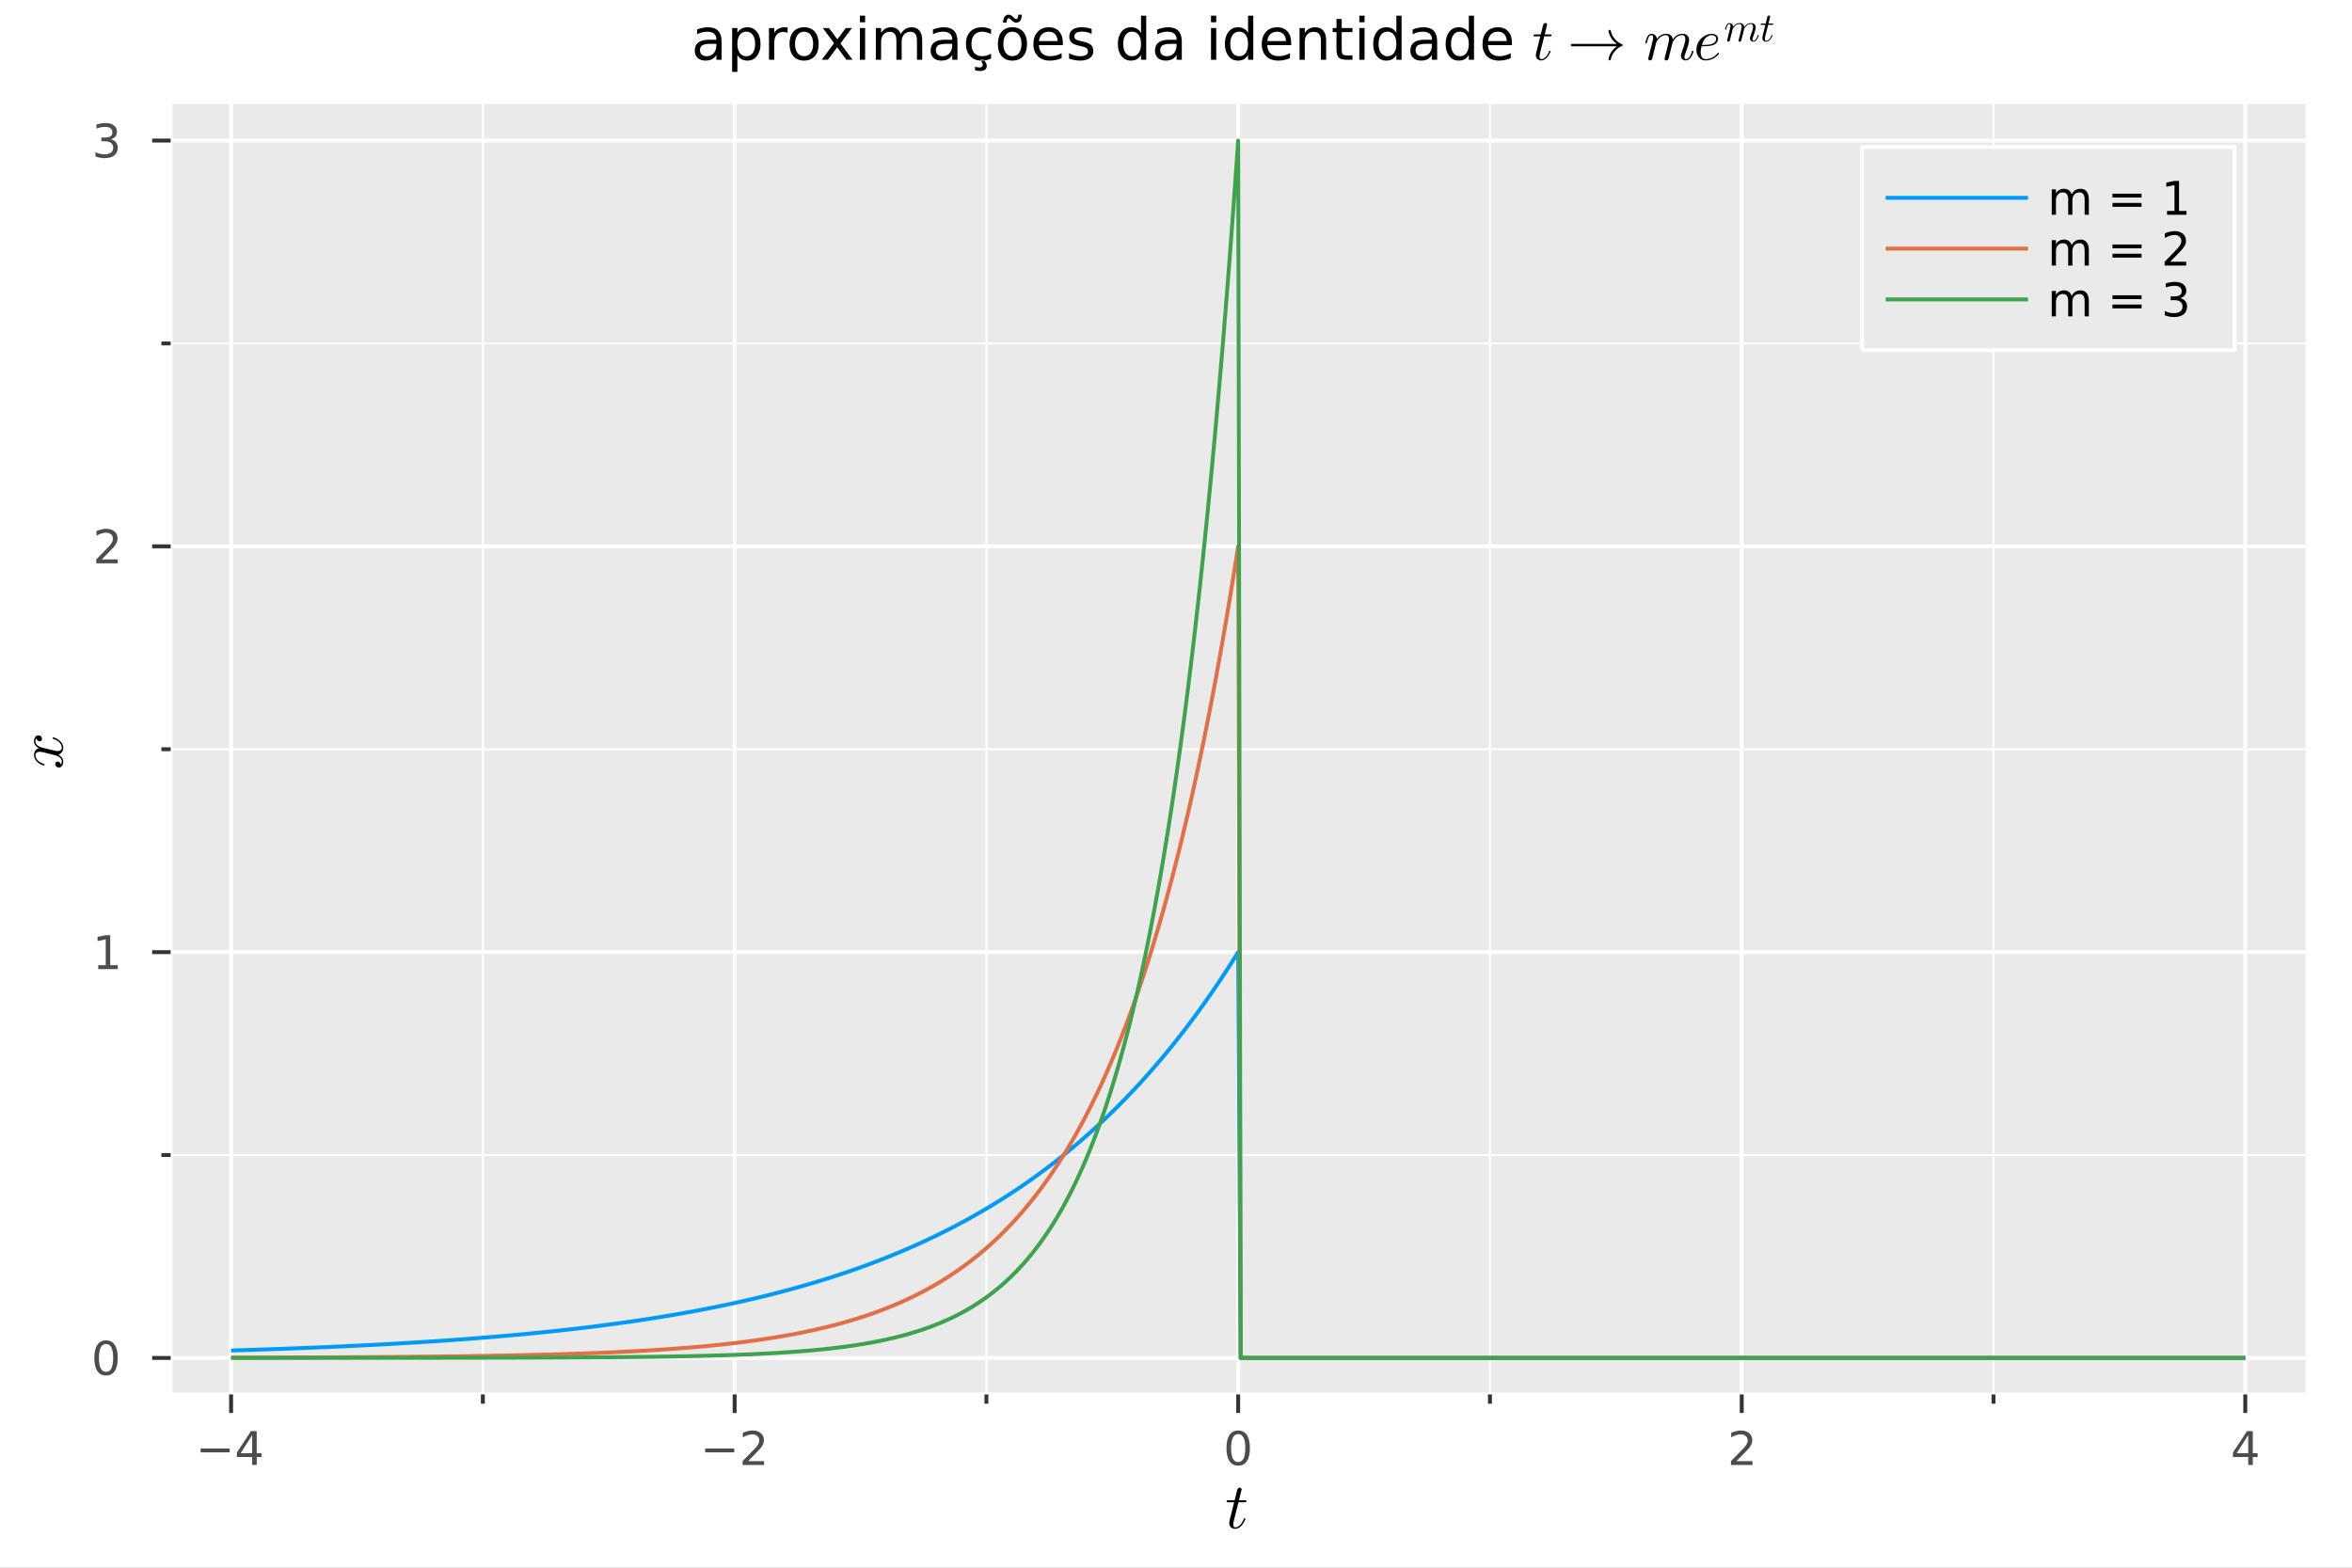 <?xml version="1.0" encoding="utf-8"?>
<svg xmlns="http://www.w3.org/2000/svg" xmlns:xlink="http://www.w3.org/1999/xlink" width="600" height="400" viewBox="0 0 2400 1600">
<rect x="0" y="0" width="2400" height="1600" fill="#808080" stroke="none"/>
<defs>
  <clipPath id="clip790">
    <rect x="0" y="0" width="2400" height="1600"/>
  </clipPath>
</defs>
<path clip-path="url(#clip790)" d="
M0 1600 L2400 1600 L2400 0 L0 0  Z
  " fill="#ffffff" fill-rule="evenodd" fill-opacity="1"/>
<defs>
  <clipPath id="clip791">
    <rect x="480" y="0" width="1681" height="1600"/>
  </clipPath>
</defs>
<defs>
  <clipPath id="clip792">
    <rect x="163" y="191" width="2202" height="1278"/>
  </clipPath>
</defs>
<path clip-path="url(#clip790)" d="
M174.149 1423.18 L2352.76 1423.18 L2352.76 106.192 L174.149 106.192  Z
  " fill="#eaeaea" fill-rule="evenodd" fill-opacity="1"/>
<defs>
  <clipPath id="clip793">
    <rect x="174" y="106" width="2180" height="1318"/>
  </clipPath>
</defs>
<polyline clip-path="url(#clip793)" style="stroke:#ffffff; stroke-linecap:butt; stroke-linejoin:round; stroke-width:4; stroke-opacity:1; fill:none" points="
  235.808,1423.18 235.808,106.192 
  "/>
<polyline clip-path="url(#clip793)" style="stroke:#ffffff; stroke-linecap:butt; stroke-linejoin:round; stroke-width:4; stroke-opacity:1; fill:none" points="
  749.63,1423.18 749.63,106.192 
  "/>
<polyline clip-path="url(#clip793)" style="stroke:#ffffff; stroke-linecap:butt; stroke-linejoin:round; stroke-width:4; stroke-opacity:1; fill:none" points="
  1263.45,1423.18 1263.45,106.192 
  "/>
<polyline clip-path="url(#clip793)" style="stroke:#ffffff; stroke-linecap:butt; stroke-linejoin:round; stroke-width:4; stroke-opacity:1; fill:none" points="
  1777.27,1423.18 1777.27,106.192 
  "/>
<polyline clip-path="url(#clip793)" style="stroke:#ffffff; stroke-linecap:butt; stroke-linejoin:round; stroke-width:4; stroke-opacity:1; fill:none" points="
  2291.1,1423.18 2291.1,106.192 
  "/>
<polyline clip-path="url(#clip793)" style="stroke:#ffffff; stroke-linecap:butt; stroke-linejoin:round; stroke-width:2; stroke-opacity:1; fill:none" points="
  492.719,1423.18 492.719,106.192 
  "/>
<polyline clip-path="url(#clip793)" style="stroke:#ffffff; stroke-linecap:butt; stroke-linejoin:round; stroke-width:2; stroke-opacity:1; fill:none" points="
  1006.54,1423.18 1006.54,106.192 
  "/>
<polyline clip-path="url(#clip793)" style="stroke:#ffffff; stroke-linecap:butt; stroke-linejoin:round; stroke-width:2; stroke-opacity:1; fill:none" points="
  1520.36,1423.18 1520.36,106.192 
  "/>
<polyline clip-path="url(#clip793)" style="stroke:#ffffff; stroke-linecap:butt; stroke-linejoin:round; stroke-width:2; stroke-opacity:1; fill:none" points="
  2034.19,1423.18 2034.19,106.192 
  "/>
<polyline clip-path="url(#clip790)" style="stroke:#ffffff; stroke-linecap:butt; stroke-linejoin:round; stroke-width:4; stroke-opacity:1; fill:none" points="
  174.149,1423.18 2352.76,1423.18 
  "/>
<polyline clip-path="url(#clip790)" style="stroke:#333333; stroke-linecap:butt; stroke-linejoin:round; stroke-width:4; stroke-opacity:1; fill:none" points="
  235.808,1423.18 235.808,1442.08 
  "/>
<polyline clip-path="url(#clip790)" style="stroke:#333333; stroke-linecap:butt; stroke-linejoin:round; stroke-width:4; stroke-opacity:1; fill:none" points="
  749.63,1423.18 749.63,1442.08 
  "/>
<polyline clip-path="url(#clip790)" style="stroke:#333333; stroke-linecap:butt; stroke-linejoin:round; stroke-width:4; stroke-opacity:1; fill:none" points="
  1263.45,1423.18 1263.45,1442.08 
  "/>
<polyline clip-path="url(#clip790)" style="stroke:#333333; stroke-linecap:butt; stroke-linejoin:round; stroke-width:4; stroke-opacity:1; fill:none" points="
  1777.27,1423.18 1777.27,1442.08 
  "/>
<polyline clip-path="url(#clip790)" style="stroke:#333333; stroke-linecap:butt; stroke-linejoin:round; stroke-width:4; stroke-opacity:1; fill:none" points="
  2291.1,1423.18 2291.1,1442.08 
  "/>
<polyline clip-path="url(#clip790)" style="stroke:#333333; stroke-linecap:butt; stroke-linejoin:round; stroke-width:4; stroke-opacity:1; fill:none" points="
  492.719,1423.18 492.719,1432.63 
  "/>
<polyline clip-path="url(#clip790)" style="stroke:#333333; stroke-linecap:butt; stroke-linejoin:round; stroke-width:4; stroke-opacity:1; fill:none" points="
  1006.54,1423.18 1006.54,1432.63 
  "/>
<polyline clip-path="url(#clip790)" style="stroke:#333333; stroke-linecap:butt; stroke-linejoin:round; stroke-width:4; stroke-opacity:1; fill:none" points="
  1520.36,1423.18 1520.36,1432.63 
  "/>
<polyline clip-path="url(#clip790)" style="stroke:#333333; stroke-linecap:butt; stroke-linejoin:round; stroke-width:4; stroke-opacity:1; fill:none" points="
  2034.19,1423.18 2034.19,1432.63 
  "/>
<path clip-path="url(#clip790)" d="M204.708 1478.35 L234.384 1478.35 L234.384 1482.29 L204.708 1482.29 L204.708 1478.35 Z" fill="#4c4c4c" fill-rule="evenodd" fill-opacity="1" /><path clip-path="url(#clip790)" d="M257.324 1464.69 L245.518 1483.14 L257.324 1483.14 L257.324 1464.69 M256.097 1460.62 L261.976 1460.62 L261.976 1483.14 L266.907 1483.14 L266.907 1487.03 L261.976 1487.03 L261.976 1495.18 L257.324 1495.18 L257.324 1487.03 L241.722 1487.03 L241.722 1482.52 L256.097 1460.62 Z" fill="#4c4c4c" fill-rule="evenodd" fill-opacity="1" /><path clip-path="url(#clip790)" d="M719.572 1478.35 L749.248 1478.35 L749.248 1482.29 L719.572 1482.29 L719.572 1478.35 Z" fill="#4c4c4c" fill-rule="evenodd" fill-opacity="1" /><path clip-path="url(#clip790)" d="M763.368 1491.24 L779.688 1491.24 L779.688 1495.18 L757.743 1495.18 L757.743 1491.24 Q760.405 1488.49 764.989 1483.86 Q769.595 1479.21 770.776 1477.87 Q773.021 1475.34 773.901 1473.61 Q774.803 1471.85 774.803 1470.16 Q774.803 1467.4 772.859 1465.67 Q770.938 1463.93 767.836 1463.93 Q765.637 1463.93 763.183 1464.69 Q760.753 1465.46 757.975 1467.01 L757.975 1462.29 Q760.799 1461.15 763.253 1460.57 Q765.706 1459.99 767.743 1459.99 Q773.114 1459.99 776.308 1462.68 Q779.503 1465.37 779.503 1469.86 Q779.503 1471.99 778.692 1473.91 Q777.905 1475.8 775.799 1478.4 Q775.22 1479.07 772.118 1482.29 Q769.016 1485.48 763.368 1491.24 Z" fill="#4c4c4c" fill-rule="evenodd" fill-opacity="1" /><path clip-path="url(#clip790)" d="M1263.45 1463.7 Q1259.84 1463.7 1258.01 1467.26 Q1256.21 1470.8 1256.21 1477.93 Q1256.21 1485.04 1258.01 1488.61 Q1259.84 1492.15 1263.45 1492.15 Q1267.09 1492.15 1268.89 1488.61 Q1270.72 1485.04 1270.72 1477.93 Q1270.72 1470.8 1268.89 1467.26 Q1267.09 1463.7 1263.45 1463.7 M1263.45 1459.99 Q1269.26 1459.99 1272.32 1464.6 Q1275.4 1469.18 1275.4 1477.93 Q1275.4 1486.66 1272.32 1491.27 Q1269.26 1495.85 1263.45 1495.85 Q1257.64 1495.85 1254.56 1491.27 Q1251.51 1486.66 1251.51 1477.93 Q1251.51 1469.18 1254.56 1464.6 Q1257.64 1459.99 1263.45 1459.99 Z" fill="#4c4c4c" fill-rule="evenodd" fill-opacity="1" /><path clip-path="url(#clip790)" d="M1771.93 1491.24 L1788.25 1491.24 L1788.25 1495.18 L1766.3 1495.18 L1766.3 1491.24 Q1768.96 1488.49 1773.55 1483.86 Q1778.15 1479.21 1779.33 1477.87 Q1781.58 1475.34 1782.46 1473.61 Q1783.36 1471.85 1783.36 1470.16 Q1783.36 1467.4 1781.42 1465.67 Q1779.5 1463.93 1776.4 1463.93 Q1774.2 1463.93 1771.74 1464.69 Q1769.31 1465.46 1766.53 1467.01 L1766.53 1462.29 Q1769.36 1461.15 1771.81 1460.57 Q1774.27 1459.99 1776.3 1459.99 Q1781.67 1459.99 1784.87 1462.68 Q1788.06 1465.37 1788.06 1469.86 Q1788.06 1471.99 1787.25 1473.91 Q1786.46 1475.8 1784.36 1478.4 Q1783.78 1479.07 1780.68 1482.29 Q1777.58 1485.48 1771.93 1491.24 Z" fill="#4c4c4c" fill-rule="evenodd" fill-opacity="1" /><path clip-path="url(#clip790)" d="M2294.11 1464.69 L2282.3 1483.14 L2294.11 1483.14 L2294.11 1464.69 M2292.88 1460.62 L2298.76 1460.62 L2298.76 1483.14 L2303.69 1483.14 L2303.69 1487.03 L2298.76 1487.03 L2298.76 1495.18 L2294.11 1495.18 L2294.11 1487.03 L2278.5 1487.03 L2278.5 1482.52 L2292.88 1460.62 Z" fill="#4c4c4c" fill-rule="evenodd" fill-opacity="1" /><path clip-path="url(#clip790)" d="M1271.92 1531.91 Q1271.92 1532.81 1271.5 1533.04 Q1271.09 1533.23 1269.93 1533.23 L1263.74 1533.23 L1258.85 1552.69 Q1258.46 1554.39 1258.46 1555.84 Q1258.46 1557.45 1258.94 1558.16 Q1259.46 1558.87 1260.52 1558.87 Q1262.62 1558.87 1264.87 1556.97 Q1267.16 1555.07 1269.09 1550.43 Q1269.35 1549.82 1269.48 1549.69 Q1269.64 1549.53 1270.06 1549.53 Q1270.86 1549.53 1270.86 1550.17 Q1270.86 1550.4 1270.41 1551.43 Q1269.99 1552.46 1269.06 1553.97 Q1268.16 1555.49 1266.96 1556.9 Q1265.8 1558.32 1264.03 1559.35 Q1262.26 1560.35 1260.36 1560.35 Q1257.69 1560.35 1255.98 1558.64 Q1254.31 1556.94 1254.31 1554.26 Q1254.31 1553.39 1254.98 1550.62 Q1255.66 1547.82 1259.33 1533.23 L1253.5 1533.23 Q1252.7 1533.23 1252.37 1533.2 Q1252.08 1533.17 1251.86 1533.01 Q1251.67 1532.81 1251.67 1532.43 Q1251.67 1531.82 1251.92 1531.56 Q1252.18 1531.27 1252.5 1531.24 Q1252.86 1531.17 1253.66 1531.17 L1259.85 1531.17 L1262.42 1520.71 Q1262.68 1519.67 1263.32 1519.09 Q1264 1518.48 1264.39 1518.42 Q1264.77 1518.32 1265.06 1518.32 Q1265.93 1518.32 1266.45 1518.81 Q1266.96 1519.26 1266.96 1520.09 Q1266.96 1520.54 1264.26 1531.17 L1270.06 1531.17 Q1270.8 1531.17 1271.09 1531.2 Q1271.41 1531.24 1271.67 1531.4 Q1271.92 1531.56 1271.92 1531.91 Z" fill="#000000" fill-rule="evenodd" fill-opacity="1" /><polyline clip-path="url(#clip793)" style="stroke:#ffffff; stroke-linecap:butt; stroke-linejoin:round; stroke-width:4; stroke-opacity:1; fill:none" points="
  174.149,1385.91 2352.76,1385.91 
  "/>
<polyline clip-path="url(#clip793)" style="stroke:#ffffff; stroke-linecap:butt; stroke-linejoin:round; stroke-width:4; stroke-opacity:1; fill:none" points="
  174.149,971.76 2352.76,971.76 
  "/>
<polyline clip-path="url(#clip793)" style="stroke:#ffffff; stroke-linecap:butt; stroke-linejoin:round; stroke-width:4; stroke-opacity:1; fill:none" points="
  174.149,557.612 2352.76,557.612 
  "/>
<polyline clip-path="url(#clip793)" style="stroke:#ffffff; stroke-linecap:butt; stroke-linejoin:round; stroke-width:4; stroke-opacity:1; fill:none" points="
  174.149,143.465 2352.76,143.465 
  "/>
<polyline clip-path="url(#clip793)" style="stroke:#ffffff; stroke-linecap:butt; stroke-linejoin:round; stroke-width:2; stroke-opacity:1; fill:none" points="
  174.149,1178.83 2352.76,1178.83 
  "/>
<polyline clip-path="url(#clip793)" style="stroke:#ffffff; stroke-linecap:butt; stroke-linejoin:round; stroke-width:2; stroke-opacity:1; fill:none" points="
  174.149,764.686 2352.76,764.686 
  "/>
<polyline clip-path="url(#clip793)" style="stroke:#ffffff; stroke-linecap:butt; stroke-linejoin:round; stroke-width:2; stroke-opacity:1; fill:none" points="
  174.149,350.539 2352.76,350.539 
  "/>
<polyline clip-path="url(#clip790)" style="stroke:#ffffff; stroke-linecap:butt; stroke-linejoin:round; stroke-width:4; stroke-opacity:1; fill:none" points="
  174.149,1423.18 174.149,106.192 
  "/>
<polyline clip-path="url(#clip790)" style="stroke:#333333; stroke-linecap:butt; stroke-linejoin:round; stroke-width:4; stroke-opacity:1; fill:none" points="
  174.149,1385.91 155.251,1385.91 
  "/>
<polyline clip-path="url(#clip790)" style="stroke:#333333; stroke-linecap:butt; stroke-linejoin:round; stroke-width:4; stroke-opacity:1; fill:none" points="
  174.149,971.76 155.251,971.76 
  "/>
<polyline clip-path="url(#clip790)" style="stroke:#333333; stroke-linecap:butt; stroke-linejoin:round; stroke-width:4; stroke-opacity:1; fill:none" points="
  174.149,557.612 155.251,557.612 
  "/>
<polyline clip-path="url(#clip790)" style="stroke:#333333; stroke-linecap:butt; stroke-linejoin:round; stroke-width:4; stroke-opacity:1; fill:none" points="
  174.149,143.465 155.251,143.465 
  "/>
<polyline clip-path="url(#clip790)" style="stroke:#333333; stroke-linecap:butt; stroke-linejoin:round; stroke-width:4; stroke-opacity:1; fill:none" points="
  174.149,1178.83 164.7,1178.83 
  "/>
<polyline clip-path="url(#clip790)" style="stroke:#333333; stroke-linecap:butt; stroke-linejoin:round; stroke-width:4; stroke-opacity:1; fill:none" points="
  174.149,764.686 164.7,764.686 
  "/>
<polyline clip-path="url(#clip790)" style="stroke:#333333; stroke-linecap:butt; stroke-linejoin:round; stroke-width:4; stroke-opacity:1; fill:none" points="
  174.149,350.539 164.7,350.539 
  "/>
<path clip-path="url(#clip790)" d="M108.205 1371.71 Q104.593 1371.71 102.765 1375.27 Q100.959 1378.81 100.959 1385.94 Q100.959 1393.05 102.765 1396.61 Q104.593 1400.15 108.205 1400.15 Q111.839 1400.15 113.644 1396.61 Q115.473 1393.05 115.473 1385.94 Q115.473 1378.81 113.644 1375.27 Q111.839 1371.71 108.205 1371.71 M108.205 1368 Q114.015 1368 117.07 1372.61 Q120.149 1377.19 120.149 1385.94 Q120.149 1394.67 117.07 1399.27 Q114.015 1403.86 108.205 1403.86 Q102.394 1403.86 99.316 1399.27 Q96.26 1394.67 96.26 1385.94 Q96.26 1377.19 99.316 1372.61 Q102.394 1368 108.205 1368 Z" fill="#4c4c4c" fill-rule="evenodd" fill-opacity="1" /><path clip-path="url(#clip790)" d="M100.242 985.104 L107.88 985.104 L107.88 958.739 L99.57 960.405 L99.57 956.146 L107.834 954.48 L112.51 954.48 L112.51 985.104 L120.149 985.104 L120.149 989.04 L100.242 989.04 L100.242 985.104 Z" fill="#4c4c4c" fill-rule="evenodd" fill-opacity="1" /><path clip-path="url(#clip790)" d="M103.83 570.957 L120.149 570.957 L120.149 574.892 L98.205 574.892 L98.205 570.957 Q100.867 568.203 105.45 563.573 Q110.056 558.92 111.237 557.578 Q113.482 555.055 114.362 553.318 Q115.265 551.559 115.265 549.869 Q115.265 547.115 113.32 545.379 Q111.399 543.643 108.297 543.643 Q106.098 543.643 103.644 544.406 Q101.214 545.17 98.436 546.721 L98.436 541.999 Q101.26 540.865 103.714 540.286 Q106.168 539.707 108.205 539.707 Q113.575 539.707 116.769 542.393 Q119.964 545.078 119.964 549.569 Q119.964 551.698 119.154 553.619 Q118.367 555.518 116.26 558.11 Q115.681 558.781 112.58 561.999 Q109.478 565.193 103.83 570.957 Z" fill="#4c4c4c" fill-rule="evenodd" fill-opacity="1" /><path clip-path="url(#clip790)" d="M113.019 142.111 Q116.376 142.829 118.251 145.097 Q120.149 147.366 120.149 150.699 Q120.149 155.815 116.63 158.616 Q113.112 161.417 106.63 161.417 Q104.455 161.417 102.14 160.977 Q99.848 160.56 97.394 159.704 L97.394 155.19 Q99.339 156.324 101.654 156.903 Q103.968 157.481 106.492 157.481 Q110.89 157.481 113.181 155.745 Q115.496 154.009 115.496 150.699 Q115.496 147.644 113.343 145.931 Q111.214 144.195 107.394 144.195 L103.367 144.195 L103.367 140.352 L107.58 140.352 Q111.029 140.352 112.857 138.986 Q114.686 137.597 114.686 135.005 Q114.686 132.343 112.788 130.931 Q110.913 129.496 107.394 129.496 Q105.473 129.496 103.274 129.912 Q101.075 130.329 98.436 131.208 L98.436 127.042 Q101.098 126.301 103.413 125.931 Q105.751 125.56 107.811 125.56 Q113.135 125.56 116.237 127.991 Q119.339 130.398 119.339 134.519 Q119.339 137.389 117.695 139.38 Q116.052 141.347 113.019 142.111 Z" fill="#4c4c4c" fill-rule="evenodd" fill-opacity="1" /><path clip-path="url(#clip790)" d="M39.02 750.513 Q40.824 750.513 41.854 751.64 Q42.852 752.767 42.852 754.055 Q42.852 755.279 42.144 755.923 Q41.435 756.567 40.534 756.567 Q39.31 756.567 38.247 755.666 Q37.184 754.764 36.959 753.411 Q36.121 754.732 36.121 756.696 Q36.121 757.984 36.798 759.112 Q37.474 760.207 38.344 760.883 Q39.213 761.527 40.469 762.107 Q41.693 762.654 42.434 762.88 Q43.142 763.073 43.915 763.234 L52.933 765.488 Q57.216 766.583 58.73 766.583 Q60.598 766.583 61.854 765.682 Q63.078 764.78 63.078 762.976 Q63.078 762.268 62.885 761.463 Q62.659 760.657 62.079 759.627 Q61.467 758.564 60.566 757.63 Q59.632 756.664 58.054 755.73 Q56.475 754.796 54.447 754.184 Q53.738 753.991 53.738 753.347 Q53.738 752.542 54.382 752.542 Q54.93 752.542 56.089 752.992 Q57.216 753.411 58.698 754.345 Q60.147 755.247 61.467 756.438 Q62.756 757.63 63.657 759.401 Q64.559 761.173 64.559 763.105 Q64.559 765.875 63.078 767.711 Q61.596 769.546 59.535 770.223 Q59.825 770.384 60.211 770.609 Q60.598 770.834 61.467 771.511 Q62.305 772.155 62.949 772.896 Q63.561 773.636 64.044 774.796 Q64.559 775.923 64.559 777.147 Q64.559 778.693 64.108 780.078 Q63.657 781.43 62.627 782.396 Q61.596 783.363 60.179 783.363 Q58.601 783.363 57.506 782.3 Q56.379 781.205 56.379 779.723 Q56.379 778.789 56.926 778.049 Q57.474 777.276 58.666 777.276 Q59.986 777.276 60.984 778.177 Q61.983 779.079 62.24 780.367 Q63.078 779.047 63.078 777.082 Q63.078 774.957 61.21 773.282 Q59.342 771.607 56.218 770.802 Q48.714 768.806 45.364 768.033 Q41.983 767.26 40.534 767.26 Q39.181 767.26 38.247 767.614 Q37.313 767.968 36.894 768.58 Q36.444 769.16 36.282 769.707 Q36.121 770.223 36.121 770.802 Q36.121 771.768 36.508 772.863 Q36.894 773.926 37.796 775.214 Q38.666 776.47 40.469 777.662 Q42.273 778.854 44.753 779.659 Q45.493 779.82 45.493 780.528 Q45.461 781.301 44.817 781.301 Q44.27 781.301 43.142 780.883 Q41.983 780.432 40.534 779.53 Q39.084 778.596 37.796 777.404 Q36.476 776.181 35.574 774.409 Q34.672 772.606 34.672 770.673 Q34.672 769.804 34.865 768.967 Q35.026 768.097 35.51 767.066 Q35.993 766.004 37.055 765.07 Q38.118 764.136 39.664 763.556 Q38.923 763.169 38.215 762.654 Q37.506 762.107 36.637 761.269 Q35.735 760.4 35.22 759.208 Q34.672 757.984 34.672 756.632 Q34.672 755.311 35.026 754.023 Q35.349 752.735 36.411 751.64 Q37.442 750.513 39.02 750.513 Z" fill="#000000" fill-rule="evenodd" fill-opacity="1" /><path clip-path="url(#clip790)" d="M725.694 44.721 Q719.242 44.721 716.753 46.197 Q714.265 47.672 714.265 51.231 Q714.265 54.067 716.117 55.745 Q717.998 57.394 721.209 57.394 Q725.636 57.394 728.298 54.27 Q730.989 51.115 730.989 45.907 L730.989 44.721 L725.694 44.721 M736.313 42.522 L736.313 61.011 L730.989 61.011 L730.989 56.092 Q729.167 59.044 726.447 60.462 Q723.727 61.85 719.792 61.85 Q714.815 61.85 711.863 59.073 Q708.941 56.266 708.941 51.578 Q708.941 46.11 712.587 43.332 Q716.261 40.554 723.524 40.554 L730.989 40.554 L730.989 40.033 Q730.989 36.359 728.559 34.362 Q726.157 32.337 721.788 32.337 Q719.01 32.337 716.377 33.002 Q713.744 33.668 711.314 34.999 L711.314 30.08 Q714.236 28.951 716.985 28.401 Q719.734 27.823 722.338 27.823 Q729.369 27.823 732.841 31.469 Q736.313 35.114 736.313 42.522 Z" fill="#000000" fill-rule="evenodd" fill-opacity="1" /><path clip-path="url(#clip790)" d="M752.43 56.15 L752.43 73.338 L747.077 73.338 L747.077 28.604 L752.43 28.604 L752.43 33.523 Q754.109 30.63 756.655 29.241 Q759.23 27.823 762.789 27.823 Q768.692 27.823 772.367 32.51 Q776.07 37.198 776.07 44.837 Q776.07 52.475 772.367 57.163 Q768.692 61.85 762.789 61.85 Q759.23 61.85 756.655 60.462 Q754.109 59.044 752.43 56.15 M770.544 44.837 Q770.544 38.963 768.113 35.635 Q765.711 32.279 761.487 32.279 Q757.262 32.279 754.832 35.635 Q752.43 38.963 752.43 44.837 Q752.43 50.711 754.832 54.067 Q757.262 57.394 761.487 57.394 Q765.711 57.394 768.113 54.067 Q770.544 50.711 770.544 44.837 Z" fill="#000000" fill-rule="evenodd" fill-opacity="1" /><path clip-path="url(#clip790)" d="M803.674 33.581 Q802.777 33.06 801.707 32.829 Q800.665 32.568 799.392 32.568 Q794.878 32.568 792.447 35.52 Q790.046 38.442 790.046 43.94 L790.046 61.011 L784.693 61.011 L784.693 28.604 L790.046 28.604 L790.046 33.639 Q791.724 30.687 794.415 29.27 Q797.106 27.823 800.954 27.823 Q801.504 27.823 802.17 27.91 Q802.835 27.968 803.645 28.112 L803.674 33.581 Z" fill="#000000" fill-rule="evenodd" fill-opacity="1" /><path clip-path="url(#clip790)" d="M820.514 32.337 Q816.232 32.337 813.744 35.693 Q811.255 39.021 811.255 44.837 Q811.255 50.653 813.715 54.009 Q816.203 57.337 820.514 57.337 Q824.768 57.337 827.256 53.98 Q829.745 50.624 829.745 44.837 Q829.745 39.079 827.256 35.722 Q824.768 32.337 820.514 32.337 M820.514 27.823 Q827.459 27.823 831.423 32.337 Q835.387 36.851 835.387 44.837 Q835.387 52.794 831.423 57.337 Q827.459 61.85 820.514 61.85 Q813.541 61.85 809.577 57.337 Q805.642 52.794 805.642 44.837 Q805.642 36.851 809.577 32.337 Q813.541 27.823 820.514 27.823 Z" fill="#000000" fill-rule="evenodd" fill-opacity="1" /><path clip-path="url(#clip790)" d="M869.328 28.604 L857.609 44.374 L869.935 61.011 L863.657 61.011 L854.224 48.28 L844.791 61.011 L838.512 61.011 L851.099 44.055 L839.583 28.604 L845.861 28.604 L854.455 40.149 L863.049 28.604 L869.328 28.604 Z" fill="#000000" fill-rule="evenodd" fill-opacity="1" /><path clip-path="url(#clip790)" d="M877.459 28.604 L882.783 28.604 L882.783 61.011 L877.459 61.011 L877.459 28.604 M877.459 15.988 L882.783 15.988 L882.783 22.73 L877.459 22.73 L877.459 15.988 Z" fill="#000000" fill-rule="evenodd" fill-opacity="1" /><path clip-path="url(#clip790)" d="M919.154 34.825 Q921.15 31.237 923.928 29.53 Q926.706 27.823 930.468 27.823 Q935.531 27.823 938.28 31.382 Q941.029 34.912 941.029 41.451 L941.029 61.011 L935.676 61.011 L935.676 41.625 Q935.676 36.966 934.027 34.709 Q932.377 32.453 928.992 32.453 Q924.854 32.453 922.453 35.201 Q920.051 37.95 920.051 42.696 L920.051 61.011 L914.698 61.011 L914.698 41.625 Q914.698 36.937 913.049 34.709 Q911.399 32.453 907.956 32.453 Q903.876 32.453 901.475 35.23 Q899.073 37.979 899.073 42.696 L899.073 61.011 L893.72 61.011 L893.72 28.604 L899.073 28.604 L899.073 33.639 Q900.896 30.659 903.442 29.241 Q905.988 27.823 909.49 27.823 Q913.02 27.823 915.479 29.617 Q917.968 31.411 919.154 34.825 Z" fill="#000000" fill-rule="evenodd" fill-opacity="1" /><path clip-path="url(#clip790)" d="M966.376 44.721 Q959.923 44.721 957.435 46.197 Q954.947 47.672 954.947 51.231 Q954.947 54.067 956.798 55.745 Q958.679 57.394 961.891 57.394 Q966.318 57.394 968.98 54.27 Q971.671 51.115 971.671 45.907 L971.671 44.721 L966.376 44.721 M976.995 42.522 L976.995 61.011 L971.671 61.011 L971.671 56.092 Q969.848 59.044 967.128 60.462 Q964.408 61.85 960.473 61.85 Q955.496 61.85 952.545 59.073 Q949.623 56.266 949.623 51.578 Q949.623 46.11 953.268 43.332 Q956.943 40.554 964.206 40.554 L971.671 40.554 L971.671 40.033 Q971.671 36.359 969.24 34.362 Q966.839 32.337 962.47 32.337 Q959.692 32.337 957.059 33.002 Q954.426 33.668 951.995 34.999 L951.995 30.08 Q954.918 28.951 957.666 28.401 Q960.415 27.823 963.019 27.823 Q970.051 27.823 973.523 31.469 Q976.995 35.114 976.995 42.522 Z" fill="#000000" fill-rule="evenodd" fill-opacity="1" /><path clip-path="url(#clip790)" d="M1011.28 29.848 L1011.28 34.825 Q1009.03 33.581 1006.74 32.973 Q1004.48 32.337 1002.17 32.337 Q996.989 32.337 994.125 35.635 Q991.26 38.905 991.26 44.837 Q991.26 50.768 994.125 54.067 Q996.989 57.337 1002.17 57.337 Q1004.48 57.337 1006.74 56.729 Q1009.03 56.092 1011.28 54.848 L1011.28 59.767 Q1009.06 60.809 1006.65 61.33 Q1004.28 61.85 1001.59 61.85 Q994.269 61.85 989.958 57.25 Q985.647 52.649 985.647 44.837 Q985.647 36.908 989.987 32.366 Q994.356 27.823 1001.94 27.823 Q1004.4 27.823 1006.74 28.344 Q1009.08 28.836 1011.28 29.848 M1003.76 61.011 Q1005.35 62.805 1006.13 64.31 Q1006.91 65.844 1006.91 67.232 Q1006.91 69.808 1005.18 71.11 Q1003.44 72.441 1000.03 72.441 Q998.696 72.441 997.423 72.267 Q996.179 72.093 994.935 71.746 L994.935 67.956 Q995.919 68.448 996.989 68.65 Q998.06 68.882 999.42 68.882 Q1001.13 68.882 1001.99 68.187 Q1002.86 67.493 1002.86 66.162 Q1002.86 65.294 1002.23 64.021 Q1001.62 62.776 1000.32 61.011 L1003.76 61.011 Z" fill="#000000" fill-rule="evenodd" fill-opacity="1" /><path clip-path="url(#clip790)" d="M1033.1 32.337 Q1028.82 32.337 1026.33 35.693 Q1023.84 39.021 1023.84 44.837 Q1023.84 50.653 1026.3 54.009 Q1028.79 57.337 1033.1 57.337 Q1037.35 57.337 1039.84 53.98 Q1042.33 50.624 1042.33 44.837 Q1042.33 39.079 1039.84 35.722 Q1037.35 32.337 1033.1 32.337 M1033.1 27.823 Q1040.04 27.823 1044.01 32.337 Q1047.97 36.851 1047.97 44.837 Q1047.97 52.794 1044.01 57.337 Q1040.04 61.85 1033.1 61.85 Q1026.13 61.85 1022.16 57.337 Q1018.23 52.794 1018.23 44.837 Q1018.23 36.851 1022.16 32.337 Q1026.13 27.823 1033.1 27.823 M1032.98 21.37 L1031.34 19.779 Q1030.7 19.2 1030.21 18.94 Q1029.74 18.65 1029.37 18.65 Q1028.27 18.65 1027.75 19.721 Q1027.23 20.763 1027.17 23.135 L1023.55 23.135 Q1023.61 19.229 1025.09 17.117 Q1026.56 14.976 1029.19 14.976 Q1030.29 14.976 1031.22 15.381 Q1032.15 15.786 1033.22 16.741 L1034.87 18.332 Q1035.5 18.911 1035.96 19.2 Q1036.46 19.461 1036.83 19.461 Q1037.93 19.461 1038.45 18.419 Q1038.97 17.348 1039.03 14.976 L1042.65 14.976 Q1042.59 18.882 1041.12 21.023 Q1039.64 23.135 1037.01 23.135 Q1035.91 23.135 1034.98 22.73 Q1034.05 22.325 1032.98 21.37 Z" fill="#000000" fill-rule="evenodd" fill-opacity="1" /><path clip-path="url(#clip790)" d="M1084.52 43.477 L1084.52 46.081 L1060.04 46.081 Q1060.39 51.578 1063.34 54.472 Q1066.32 57.337 1071.61 57.337 Q1074.68 57.337 1077.54 56.584 Q1080.44 55.832 1083.27 54.327 L1083.27 59.362 Q1080.41 60.577 1077.4 61.214 Q1074.39 61.85 1071.29 61.85 Q1063.54 61.85 1059 57.337 Q1054.48 52.823 1054.48 45.126 Q1054.48 37.169 1058.77 32.51 Q1063.08 27.823 1070.37 27.823 Q1076.91 27.823 1080.7 32.047 Q1084.52 36.243 1084.52 43.477 M1079.19 41.914 Q1079.14 37.545 1076.73 34.941 Q1074.36 32.337 1070.43 32.337 Q1065.97 32.337 1063.28 34.854 Q1060.62 37.371 1060.21 41.943 L1079.19 41.914 Z" fill="#000000" fill-rule="evenodd" fill-opacity="1" /><path clip-path="url(#clip790)" d="M1113.92 29.559 L1113.92 34.594 Q1111.66 33.436 1109.23 32.858 Q1106.8 32.279 1104.19 32.279 Q1100.23 32.279 1098.23 33.494 Q1096.27 34.709 1096.27 37.14 Q1096.27 38.992 1097.68 40.062 Q1099.1 41.104 1103.38 42.059 L1105.21 42.464 Q1110.88 43.679 1113.25 45.907 Q1115.65 48.106 1115.65 52.07 Q1115.65 56.584 1112.06 59.217 Q1108.5 61.85 1102.25 61.85 Q1099.65 61.85 1096.82 61.33 Q1094.01 60.838 1090.88 59.825 L1090.88 54.327 Q1093.83 55.861 1096.7 56.642 Q1099.56 57.394 1102.37 57.394 Q1106.13 57.394 1108.16 56.121 Q1110.18 54.819 1110.18 52.475 Q1110.18 50.305 1108.71 49.148 Q1107.26 47.991 1102.31 46.92 L1100.46 46.486 Q1095.51 45.444 1093.31 43.303 Q1091.11 41.133 1091.11 37.371 Q1091.11 32.8 1094.36 30.311 Q1097.6 27.823 1103.56 27.823 Q1106.51 27.823 1109.11 28.257 Q1111.72 28.691 1113.92 29.559 Z" fill="#000000" fill-rule="evenodd" fill-opacity="1" /><path clip-path="url(#clip790)" d="M1164.29 33.523 L1164.29 15.988 L1169.62 15.988 L1169.62 61.011 L1164.29 61.011 L1164.29 56.15 Q1162.61 59.044 1160.04 60.462 Q1157.49 61.85 1153.9 61.85 Q1148.03 61.85 1144.33 57.163 Q1140.65 52.475 1140.65 44.837 Q1140.65 37.198 1144.33 32.51 Q1148.03 27.823 1153.9 27.823 Q1157.49 27.823 1160.04 29.241 Q1162.61 30.63 1164.29 33.523 M1146.15 44.837 Q1146.15 50.711 1148.55 54.067 Q1150.98 57.394 1155.21 57.394 Q1159.43 57.394 1161.86 54.067 Q1164.29 50.711 1164.29 44.837 Q1164.29 38.963 1161.86 35.635 Q1159.43 32.279 1155.21 32.279 Q1150.98 32.279 1148.55 35.635 Q1146.15 38.963 1146.15 44.837 Z" fill="#000000" fill-rule="evenodd" fill-opacity="1" /><path clip-path="url(#clip790)" d="M1195.31 44.721 Q1188.86 44.721 1186.37 46.197 Q1183.88 47.672 1183.88 51.231 Q1183.88 54.067 1185.73 55.745 Q1187.61 57.394 1190.82 57.394 Q1195.25 57.394 1197.91 54.27 Q1200.6 51.115 1200.6 45.907 L1200.6 44.721 L1195.31 44.721 M1205.93 42.522 L1205.93 61.011 L1200.6 61.011 L1200.6 56.092 Q1198.78 59.044 1196.06 60.462 Q1193.34 61.85 1189.41 61.85 Q1184.43 61.85 1181.48 59.073 Q1178.56 56.266 1178.56 51.578 Q1178.56 46.11 1182.2 43.332 Q1185.88 40.554 1193.14 40.554 L1200.6 40.554 L1200.6 40.033 Q1200.6 36.359 1198.17 34.362 Q1195.77 32.337 1191.4 32.337 Q1188.63 32.337 1185.99 33.002 Q1183.36 33.668 1180.93 34.999 L1180.93 30.08 Q1183.85 28.951 1186.6 28.401 Q1189.35 27.823 1191.95 27.823 Q1198.98 27.823 1202.46 31.469 Q1205.93 35.114 1205.93 42.522 Z" fill="#000000" fill-rule="evenodd" fill-opacity="1" /><path clip-path="url(#clip790)" d="M1235.73 28.604 L1241.06 28.604 L1241.06 61.011 L1235.73 61.011 L1235.73 28.604 M1235.73 15.988 L1241.06 15.988 L1241.06 22.73 L1235.73 22.73 L1235.73 15.988 Z" fill="#000000" fill-rule="evenodd" fill-opacity="1" /><path clip-path="url(#clip790)" d="M1273.52 33.523 L1273.52 15.988 L1278.85 15.988 L1278.85 61.011 L1273.52 61.011 L1273.52 56.15 Q1271.84 59.044 1269.27 60.462 Q1266.72 61.85 1263.13 61.85 Q1257.26 61.85 1253.56 57.163 Q1249.88 52.475 1249.88 44.837 Q1249.88 37.198 1253.56 32.51 Q1257.26 27.823 1263.13 27.823 Q1266.72 27.823 1269.27 29.241 Q1271.84 30.63 1273.52 33.523 M1255.38 44.837 Q1255.38 50.711 1257.78 54.067 Q1260.21 57.394 1264.44 57.394 Q1268.66 57.394 1271.09 54.067 Q1273.52 50.711 1273.52 44.837 Q1273.52 38.963 1271.09 35.635 Q1268.66 32.279 1264.44 32.279 Q1260.21 32.279 1257.78 35.635 Q1255.38 38.963 1255.38 44.837 Z" fill="#000000" fill-rule="evenodd" fill-opacity="1" /><path clip-path="url(#clip790)" d="M1317.53 43.477 L1317.53 46.081 L1293.05 46.081 Q1293.4 51.578 1296.35 54.472 Q1299.33 57.337 1304.63 57.337 Q1307.69 57.337 1310.56 56.584 Q1313.45 55.832 1316.29 54.327 L1316.29 59.362 Q1313.42 60.577 1310.41 61.214 Q1307.4 61.85 1304.31 61.85 Q1296.55 61.85 1292.01 57.337 Q1287.5 52.823 1287.5 45.126 Q1287.5 37.169 1291.78 32.51 Q1296.09 27.823 1303.38 27.823 Q1309.92 27.823 1313.71 32.047 Q1317.53 36.243 1317.53 43.477 M1312.21 41.914 Q1312.15 37.545 1309.75 34.941 Q1307.38 32.337 1303.44 32.337 Q1298.98 32.337 1296.29 34.854 Q1293.63 37.371 1293.23 41.943 L1312.21 41.914 Z" fill="#000000" fill-rule="evenodd" fill-opacity="1" /><path clip-path="url(#clip790)" d="M1353.21 41.451 L1353.21 61.011 L1347.88 61.011 L1347.88 41.625 Q1347.88 37.024 1346.09 34.738 Q1344.3 32.453 1340.71 32.453 Q1336.4 32.453 1333.91 35.201 Q1331.42 37.95 1331.42 42.696 L1331.42 61.011 L1326.07 61.011 L1326.07 28.604 L1331.42 28.604 L1331.42 33.639 Q1333.33 30.716 1335.91 29.27 Q1338.51 27.823 1341.89 27.823 Q1347.48 27.823 1350.34 31.295 Q1353.21 34.738 1353.21 41.451 Z" fill="#000000" fill-rule="evenodd" fill-opacity="1" /><path clip-path="url(#clip790)" d="M1369.09 19.403 L1369.09 28.604 L1380.06 28.604 L1380.06 32.742 L1369.09 32.742 L1369.09 50.334 Q1369.09 54.298 1370.16 55.427 Q1371.26 56.555 1374.59 56.555 L1380.06 56.555 L1380.06 61.011 L1374.59 61.011 Q1368.43 61.011 1366.08 58.725 Q1363.74 56.411 1363.74 50.334 L1363.74 32.742 L1359.83 32.742 L1359.83 28.604 L1363.74 28.604 L1363.74 19.403 L1369.09 19.403 Z" fill="#000000" fill-rule="evenodd" fill-opacity="1" /><path clip-path="url(#clip790)" d="M1387.06 28.604 L1392.39 28.604 L1392.39 61.011 L1387.06 61.011 L1387.06 28.604 M1387.06 15.988 L1392.39 15.988 L1392.39 22.73 L1387.06 22.73 L1387.06 15.988 Z" fill="#000000" fill-rule="evenodd" fill-opacity="1" /><path clip-path="url(#clip790)" d="M1424.85 33.523 L1424.85 15.988 L1430.18 15.988 L1430.18 61.011 L1424.85 61.011 L1424.85 56.15 Q1423.17 59.044 1420.6 60.462 Q1418.05 61.85 1414.46 61.85 Q1408.59 61.85 1404.89 57.163 Q1401.21 52.475 1401.21 44.837 Q1401.21 37.198 1404.89 32.51 Q1408.59 27.823 1414.46 27.823 Q1418.05 27.823 1420.6 29.241 Q1423.17 30.63 1424.85 33.523 M1406.71 44.837 Q1406.71 50.711 1409.11 54.067 Q1411.54 57.394 1415.77 57.394 Q1419.99 57.394 1422.42 54.067 Q1424.85 50.711 1424.85 44.837 Q1424.85 38.963 1422.42 35.635 Q1419.99 32.279 1415.77 32.279 Q1411.54 32.279 1409.11 35.635 Q1406.71 38.963 1406.71 44.837 Z" fill="#000000" fill-rule="evenodd" fill-opacity="1" /><path clip-path="url(#clip790)" d="M1455.87 44.721 Q1449.42 44.721 1446.93 46.197 Q1444.44 47.672 1444.44 51.231 Q1444.44 54.067 1446.29 55.745 Q1448.17 57.394 1451.38 57.394 Q1455.81 57.394 1458.47 54.27 Q1461.16 51.115 1461.16 45.907 L1461.16 44.721 L1455.87 44.721 M1466.49 42.522 L1466.49 61.011 L1461.16 61.011 L1461.16 56.092 Q1459.34 59.044 1456.62 60.462 Q1453.9 61.85 1449.97 61.85 Q1444.99 61.85 1442.04 59.073 Q1439.12 56.266 1439.12 51.578 Q1439.12 46.11 1442.76 43.332 Q1446.44 40.554 1453.7 40.554 L1461.16 40.554 L1461.16 40.033 Q1461.16 36.359 1458.73 34.362 Q1456.33 32.337 1451.96 32.337 Q1449.19 32.337 1446.55 33.002 Q1443.92 33.668 1441.49 34.999 L1441.49 30.08 Q1444.41 28.951 1447.16 28.401 Q1449.91 27.823 1452.51 27.823 Q1459.54 27.823 1463.02 31.469 Q1466.49 35.114 1466.49 42.522 Z" fill="#000000" fill-rule="evenodd" fill-opacity="1" /><path clip-path="url(#clip790)" d="M1498.78 33.523 L1498.78 15.988 L1504.1 15.988 L1504.1 61.011 L1498.78 61.011 L1498.78 56.15 Q1497.1 59.044 1494.53 60.462 Q1491.98 61.85 1488.39 61.85 Q1482.52 61.85 1478.82 57.163 Q1475.14 52.475 1475.14 44.837 Q1475.14 37.198 1478.82 32.51 Q1482.52 27.823 1488.39 27.823 Q1491.98 27.823 1494.53 29.241 Q1497.1 30.63 1498.78 33.523 M1480.64 44.837 Q1480.64 50.711 1483.04 54.067 Q1485.47 57.394 1489.69 57.394 Q1493.92 57.394 1496.35 54.067 Q1498.78 50.711 1498.78 44.837 Q1498.78 38.963 1496.35 35.635 Q1493.92 32.279 1489.69 32.279 Q1485.47 32.279 1483.04 35.635 Q1480.64 38.963 1480.64 44.837 Z" fill="#000000" fill-rule="evenodd" fill-opacity="1" /><path clip-path="url(#clip790)" d="M1542.79 43.477 L1542.79 46.081 L1518.31 46.081 Q1518.66 51.578 1521.61 54.472 Q1524.59 57.337 1529.89 57.337 Q1532.95 57.337 1535.82 56.584 Q1538.71 55.832 1541.55 54.327 L1541.55 59.362 Q1538.68 60.577 1535.67 61.214 Q1532.66 61.85 1529.57 61.85 Q1521.81 61.85 1517.27 57.337 Q1512.76 52.823 1512.76 45.126 Q1512.76 37.169 1517.04 32.51 Q1521.35 27.823 1528.64 27.823 Q1535.18 27.823 1538.97 32.047 Q1542.79 36.243 1542.79 43.477 M1537.47 41.914 Q1537.41 37.545 1535.01 34.941 Q1532.63 32.337 1528.7 32.337 Q1524.24 32.337 1521.55 34.854 Q1518.89 37.371 1518.49 41.943 L1537.47 41.914 Z" fill="#000000" fill-rule="evenodd" fill-opacity="1" /><path clip-path="url(#clip790)" d="M1583.2 35.832 Q1583.2 36.652 1582.82 36.857 Q1582.44 37.033 1581.38 37.033 L1575.76 37.033 L1571.31 54.717 Q1570.96 56.268 1570.96 57.586 Q1570.96 59.05 1571.4 59.694 Q1571.87 60.338 1572.83 60.338 Q1574.74 60.338 1576.79 58.611 Q1578.86 56.883 1580.62 52.667 Q1580.85 52.111 1580.97 51.994 Q1581.12 51.847 1581.5 51.847 Q1582.23 51.847 1582.23 52.433 Q1582.23 52.638 1581.82 53.575 Q1581.44 54.512 1580.59 55.888 Q1579.77 57.264 1578.69 58.552 Q1577.63 59.84 1576.02 60.777 Q1574.41 61.685 1572.69 61.685 Q1570.26 61.685 1568.7 60.133 Q1567.18 58.581 1567.18 56.151 Q1567.18 55.361 1567.8 52.843 Q1568.41 50.296 1571.75 37.033 L1566.45 37.033 Q1565.72 37.033 1565.43 37.003 Q1565.16 36.974 1564.96 36.828 Q1564.78 36.652 1564.78 36.301 Q1564.78 35.744 1565.02 35.51 Q1565.25 35.247 1565.54 35.217 Q1565.86 35.159 1566.6 35.159 L1572.22 35.159 L1574.56 25.643 Q1574.79 24.706 1575.38 24.18 Q1575.99 23.623 1576.35 23.565 Q1576.7 23.477 1576.96 23.477 Q1577.75 23.477 1578.22 23.916 Q1578.69 24.326 1578.69 25.087 Q1578.69 25.497 1576.23 35.159 L1581.5 35.159 Q1582.17 35.159 1582.44 35.188 Q1582.73 35.217 1582.96 35.364 Q1583.2 35.51 1583.2 35.832 Z" fill="#000000" fill-rule="evenodd" fill-opacity="1" /><path clip-path="url(#clip790)" d="M1655.37 45.23 Q1655.9 45.435 1655.9 46.021 Q1655.9 46.606 1655.37 46.812 Q1650.98 48.275 1647.15 53.048 Q1644.42 56.59 1643.66 60.66 Q1643.58 61.07 1643.25 61.333 Q1642.93 61.597 1642.49 61.597 Q1641.99 61.597 1641.64 61.246 Q1641.29 60.923 1641.29 60.426 Q1641.29 60.397 1641.32 60.309 Q1641.35 60.191 1641.35 60.162 Q1642.23 55.419 1645.3 51.525 Q1647.24 49.066 1649.99 47.221 L1604.05 47.221 Q1603.55 47.221 1603.2 46.87 Q1602.85 46.519 1602.85 46.021 Q1602.85 45.523 1603.2 45.172 Q1603.55 44.821 1604.05 44.821 L1649.99 44.821 Q1647.24 42.976 1645.3 40.517 Q1642.23 36.623 1641.35 31.88 Q1641.35 31.85 1641.32 31.763 Q1641.29 31.645 1641.29 31.616 Q1641.29 31.118 1641.64 30.796 Q1641.99 30.445 1642.49 30.445 Q1642.93 30.445 1643.25 30.709 Q1643.58 30.972 1643.66 31.382 Q1644.42 35.452 1647.15 38.994 Q1650.98 43.767 1655.37 45.23 Z" fill="#000000" fill-rule="evenodd" fill-opacity="1" /><path clip-path="url(#clip790)" d="M1728.01 52.433 Q1728.01 52.667 1727.74 53.575 Q1727.48 54.482 1726.84 55.888 Q1726.22 57.293 1725.34 58.581 Q1724.49 59.84 1723.09 60.777 Q1721.71 61.685 1720.13 61.685 Q1718.02 61.685 1716.62 60.279 Q1715.21 58.874 1715.21 56.766 Q1715.21 55.624 1716 53.458 Q1719.72 43.562 1719.72 40.019 Q1719.72 35.832 1716.47 35.832 Q1714.63 35.832 1712.96 36.593 Q1711.29 37.355 1710.21 38.409 Q1709.12 39.463 1708.27 40.663 Q1707.42 41.864 1707.04 42.654 Q1706.69 43.444 1706.61 43.796 L1703 58.259 Q1702.71 59.489 1702.51 60.074 Q1702.3 60.66 1701.74 61.158 Q1701.19 61.685 1700.31 61.685 Q1699.58 61.685 1699.05 61.246 Q1698.55 60.806 1698.55 60.045 Q1698.55 59.928 1698.7 59.313 Q1698.85 58.698 1699.05 57.849 Q1699.26 57 1699.34 56.502 Q1700.4 52.521 1700.54 51.964 L1702.21 44.996 Q1703.12 41.541 1703.12 40.019 Q1703.12 35.832 1699.87 35.832 Q1698.26 35.832 1696.74 36.447 Q1695.25 37.033 1694.22 37.852 Q1693.2 38.672 1692.26 39.814 Q1691.35 40.927 1690.88 41.688 Q1690.44 42.42 1690.09 43.152 L1689.33 46.138 Q1689.16 46.958 1688.31 50.149 L1686.99 55.566 Q1686.05 59.606 1685.85 59.987 Q1685.55 60.806 1684.91 61.246 Q1684.27 61.685 1683.62 61.685 Q1682.89 61.685 1682.39 61.246 Q1681.89 60.806 1681.89 60.045 Q1681.89 59.928 1681.98 59.489 Q1682.07 59.05 1682.22 58.435 Q1682.36 57.82 1682.42 57.469 L1685.91 43.62 Q1686.55 41.102 1686.7 40.312 Q1686.87 39.492 1686.87 38.584 Q1686.87 35.832 1685 35.832 Q1683.48 35.832 1682.48 37.647 Q1681.48 39.463 1680.64 42.976 Q1680.37 43.942 1680.2 44.147 Q1680.05 44.352 1679.61 44.352 Q1678.88 44.323 1678.88 43.737 Q1678.88 43.591 1679.11 42.654 Q1679.35 41.717 1679.79 40.312 Q1680.25 38.877 1680.75 37.94 Q1681.05 37.325 1681.31 36.916 Q1681.57 36.506 1682.1 35.861 Q1682.63 35.217 1683.42 34.866 Q1684.21 34.515 1685.17 34.515 Q1687.31 34.515 1688.89 35.891 Q1690.5 37.267 1690.71 39.726 Q1694.6 34.515 1700.05 34.515 Q1703.12 34.515 1704.97 36.066 Q1706.69 37.56 1706.9 40.312 Q1710.94 34.515 1716.68 34.515 Q1719.99 34.515 1721.77 36.242 Q1723.56 37.94 1723.56 40.927 Q1723.56 42.478 1722.77 45.435 Q1721.98 48.363 1721.45 49.827 Q1720.92 51.291 1719.9 54.102 Q1718.81 56.795 1718.81 58.376 Q1718.81 59.401 1719.17 59.87 Q1719.52 60.338 1720.28 60.338 Q1721.45 60.338 1722.47 59.664 Q1723.5 58.962 1724.23 57.82 Q1724.99 56.649 1725.49 55.478 Q1725.99 54.277 1726.37 52.931 Q1726.6 52.199 1726.72 52.023 Q1726.87 51.847 1727.28 51.847 Q1728.01 51.847 1728.01 52.433 Z" fill="#000000" fill-rule="evenodd" fill-opacity="1" /><path clip-path="url(#clip790)" d="M1753.83 54.072 Q1754.06 54.336 1754.06 54.599 Q1754.06 54.863 1753.48 55.624 Q1752.92 56.385 1751.72 57.41 Q1750.52 58.435 1748.97 59.401 Q1747.42 60.367 1745.13 61.011 Q1742.85 61.685 1740.45 61.685 Q1736.14 61.685 1733.57 58.611 Q1731.02 55.536 1731.02 50.823 Q1731.02 47.807 1732.01 45.143 Q1733.01 42.449 1734.62 40.546 Q1736.26 38.643 1738.31 37.267 Q1740.39 35.861 1742.56 35.188 Q1744.72 34.515 1746.74 34.515 Q1749.7 34.515 1751.43 36.008 Q1753.15 37.501 1753.15 39.609 Q1753.15 40.107 1753.01 40.722 Q1752.89 41.337 1752.48 42.303 Q1752.1 43.269 1751.1 44.235 Q1750.11 45.172 1748.64 45.787 Q1745.4 47.163 1739.48 47.163 L1736.29 47.163 Q1735.35 50.94 1735.35 53.399 Q1735.35 54.365 1735.53 55.361 Q1735.7 56.327 1736.17 57.556 Q1736.67 58.786 1737.78 59.577 Q1738.92 60.338 1740.56 60.338 Q1741.09 60.338 1741.65 60.309 Q1742.23 60.279 1743.7 59.957 Q1745.19 59.635 1746.51 59.079 Q1747.83 58.523 1749.49 57.322 Q1751.19 56.093 1752.54 54.424 Q1753.01 53.809 1753.33 53.809 Q1753.59 53.809 1753.83 54.072 M1751.16 39.609 Q1751.16 37.999 1749.96 36.916 Q1748.79 35.832 1746.74 35.832 Q1746.1 35.832 1745.31 35.979 Q1744.52 36.125 1743.2 36.74 Q1741.91 37.355 1740.77 38.379 Q1739.63 39.375 1738.49 41.337 Q1737.34 43.269 1736.67 45.845 L1739.13 45.845 Q1739.98 45.845 1740.59 45.845 Q1741.21 45.816 1742.56 45.699 Q1743.93 45.582 1744.93 45.377 Q1745.92 45.143 1747.18 44.674 Q1748.44 44.206 1749.23 43.591 Q1750.05 42.947 1750.61 41.922 Q1751.16 40.897 1751.16 39.609 Z" fill="#000000" fill-rule="evenodd" fill-opacity="1" /><path clip-path="url(#clip790)" d="M1794.62 36.092 Q1794.62 36.256 1794.44 36.892 Q1794.25 37.527 1793.8 38.511 Q1793.37 39.494 1792.76 40.396 Q1792.16 41.277 1791.18 41.933 Q1790.22 42.569 1789.11 42.569 Q1787.63 42.569 1786.65 41.585 Q1785.67 40.601 1785.67 39.125 Q1785.67 38.326 1786.22 36.809 Q1788.82 29.882 1788.82 27.402 Q1788.82 24.472 1786.55 24.472 Q1785.26 24.472 1784.09 25.005 Q1782.92 25.537 1782.16 26.275 Q1781.4 27.013 1780.81 27.853 Q1780.21 28.694 1779.95 29.247 Q1779.7 29.8 1779.64 30.046 L1777.12 40.171 Q1776.91 41.031 1776.77 41.441 Q1776.63 41.851 1776.24 42.2 Q1775.85 42.569 1775.23 42.569 Q1774.72 42.569 1774.35 42.261 Q1774 41.954 1774 41.421 Q1774 41.339 1774.11 40.908 Q1774.21 40.478 1774.35 39.884 Q1774.5 39.289 1774.56 38.941 Q1775.3 36.154 1775.4 35.764 L1776.57 30.887 Q1777.2 28.468 1777.2 27.402 Q1777.2 24.472 1774.93 24.472 Q1773.8 24.472 1772.73 24.902 Q1771.69 25.312 1770.97 25.886 Q1770.25 26.46 1769.6 27.259 Q1768.96 28.038 1768.63 28.571 Q1768.33 29.083 1768.08 29.595 L1767.55 31.686 Q1767.43 32.26 1766.83 34.494 L1765.91 38.285 Q1765.25 41.113 1765.11 41.38 Q1764.9 41.954 1764.45 42.261 Q1764 42.569 1763.55 42.569 Q1763.04 42.569 1762.69 42.261 Q1762.34 41.954 1762.34 41.421 Q1762.34 41.339 1762.4 41.031 Q1762.47 40.724 1762.57 40.294 Q1762.67 39.863 1762.71 39.617 L1765.15 29.923 Q1765.6 28.161 1765.7 27.607 Q1765.83 27.034 1765.83 26.398 Q1765.83 24.472 1764.52 24.472 Q1763.45 24.472 1762.75 25.742 Q1762.06 27.013 1761.46 29.472 Q1761.28 30.149 1761.15 30.292 Q1761.05 30.436 1760.74 30.436 Q1760.23 30.415 1760.23 30.005 Q1760.23 29.903 1760.4 29.247 Q1760.56 28.591 1760.87 27.607 Q1761.2 26.603 1761.54 25.947 Q1761.75 25.517 1761.93 25.23 Q1762.12 24.943 1762.49 24.492 Q1762.86 24.041 1763.41 23.795 Q1763.96 23.549 1764.64 23.549 Q1766.13 23.549 1767.24 24.513 Q1768.37 25.476 1768.51 27.198 Q1771.24 23.549 1775.05 23.549 Q1777.2 23.549 1778.49 24.636 Q1779.7 25.681 1779.85 27.607 Q1782.67 23.549 1786.69 23.549 Q1789.01 23.549 1790.26 24.759 Q1791.51 25.947 1791.51 28.038 Q1791.51 29.124 1790.95 31.194 Q1790.4 33.243 1790.03 34.268 Q1789.66 35.293 1788.94 37.26 Q1788.19 39.146 1788.19 40.253 Q1788.19 40.97 1788.43 41.298 Q1788.68 41.626 1789.21 41.626 Q1790.03 41.626 1790.75 41.154 Q1791.47 40.663 1791.98 39.863 Q1792.51 39.043 1792.86 38.224 Q1793.21 37.383 1793.47 36.441 Q1793.64 35.928 1793.72 35.805 Q1793.82 35.682 1794.11 35.682 Q1794.62 35.682 1794.62 36.092 Z" fill="#000000" fill-rule="evenodd" fill-opacity="1" /><path clip-path="url(#clip790)" d="M1809.45 24.472 Q1809.45 25.046 1809.19 25.189 Q1808.92 25.312 1808.18 25.312 L1804.25 25.312 L1801.13 37.691 Q1800.89 38.777 1800.89 39.699 Q1800.89 40.724 1801.19 41.175 Q1801.52 41.626 1802.2 41.626 Q1803.53 41.626 1804.97 40.416 Q1806.42 39.207 1807.65 36.256 Q1807.81 35.867 1807.9 35.785 Q1808 35.682 1808.26 35.682 Q1808.78 35.682 1808.78 36.092 Q1808.78 36.236 1808.49 36.892 Q1808.22 37.547 1807.63 38.511 Q1807.06 39.474 1806.3 40.376 Q1805.56 41.277 1804.43 41.933 Q1803.31 42.569 1802.1 42.569 Q1800.4 42.569 1799.31 41.482 Q1798.24 40.396 1798.24 38.695 Q1798.24 38.142 1798.67 36.379 Q1799.1 34.596 1801.44 25.312 L1797.73 25.312 Q1797.22 25.312 1797.01 25.291 Q1796.83 25.271 1796.69 25.169 Q1796.56 25.046 1796.56 24.8 Q1796.56 24.41 1796.73 24.246 Q1796.89 24.062 1797.1 24.041 Q1797.32 24 1797.83 24 L1801.77 24 L1803.41 17.34 Q1803.57 16.684 1803.98 16.315 Q1804.41 15.925 1804.66 15.884 Q1804.9 15.823 1805.09 15.823 Q1805.64 15.823 1805.97 16.13 Q1806.3 16.417 1806.3 16.95 Q1806.3 17.237 1804.58 24 L1808.26 24 Q1808.74 24 1808.92 24.021 Q1809.13 24.041 1809.29 24.144 Q1809.45 24.246 1809.45 24.472 Z" fill="#000000" fill-rule="evenodd" fill-opacity="1" /><polyline clip-path="url(#clip793)" style="stroke:#009af9; stroke-linecap:butt; stroke-linejoin:round; stroke-width:4; stroke-opacity:1; fill:none" points="
  235.808,1378.32 238.377,1378.25 240.946,1378.17 243.515,1378.09 246.084,1378.01 248.653,1377.93 251.222,1377.85 253.791,1377.77 256.361,1377.69 258.93,1377.61 
  261.499,1377.52 264.068,1377.44 266.637,1377.35 269.206,1377.27 271.775,1377.18 274.344,1377.09 276.913,1377.01 279.483,1376.92 282.052,1376.83 284.621,1376.73 
  287.19,1376.64 289.759,1376.55 292.328,1376.45 294.897,1376.36 297.466,1376.26 300.035,1376.17 302.605,1376.07 305.174,1375.97 307.743,1375.87 310.312,1375.77 
  312.881,1375.67 315.45,1375.56 318.019,1375.46 320.588,1375.36 323.157,1375.25 325.727,1375.14 328.296,1375.03 330.865,1374.93 333.434,1374.81 336.003,1374.7 
  338.572,1374.59 341.141,1374.48 343.71,1374.36 346.279,1374.25 348.849,1374.13 351.418,1374.01 353.987,1373.89 356.556,1373.77 359.125,1373.65 361.694,1373.52 
  364.263,1373.4 366.832,1373.27 369.401,1373.15 371.971,1373.02 374.54,1372.89 377.109,1372.76 379.678,1372.63 382.247,1372.49 384.816,1372.36 387.385,1372.22 
  389.954,1372.09 392.523,1371.95 395.093,1371.81 397.662,1371.66 400.231,1371.52 402.8,1371.38 405.369,1371.23 407.938,1371.08 410.507,1370.93 413.076,1370.78 
  415.645,1370.63 418.215,1370.48 420.784,1370.32 423.353,1370.17 425.922,1370.01 428.491,1369.85 431.06,1369.69 433.629,1369.52 436.198,1369.36 438.767,1369.19 
  441.337,1369.03 443.906,1368.86 446.475,1368.68 449.044,1368.51 451.613,1368.34 454.182,1368.16 456.751,1367.98 459.32,1367.8 461.889,1367.62 464.459,1367.44 
  467.028,1367.25 469.597,1367.06 472.166,1366.87 474.735,1366.68 477.304,1366.49 479.873,1366.29 482.442,1366.1 485.011,1365.9 487.581,1365.7 490.15,1365.49 
  492.719,1365.29 495.288,1365.08 497.857,1364.87 500.426,1364.66 502.995,1364.45 505.564,1364.23 508.133,1364.01 510.703,1363.79 513.272,1363.57 515.841,1363.35 
  518.41,1363.12 520.979,1362.89 523.548,1362.66 526.117,1362.42 528.686,1362.19 531.255,1361.95 533.825,1361.71 536.394,1361.47 538.963,1361.22 541.532,1360.97 
  544.101,1360.72 546.67,1360.47 549.239,1360.21 551.808,1359.96 554.377,1359.69 556.947,1359.43 559.516,1359.16 562.085,1358.9 564.654,1358.62 567.223,1358.35 
  569.792,1358.07 572.361,1357.79 574.93,1357.51 577.5,1357.23 580.069,1356.94 582.638,1356.65 585.207,1356.35 587.776,1356.06 590.345,1355.76 592.914,1355.45 
  595.483,1355.15 598.052,1354.84 600.622,1354.53 603.191,1354.21 605.76,1353.89 608.329,1353.57 610.898,1353.24 613.467,1352.92 616.036,1352.58 618.605,1352.25 
  621.174,1351.91 623.744,1351.57 626.313,1351.22 628.882,1350.88 631.451,1350.52 634.02,1350.17 636.589,1349.81 639.158,1349.45 641.727,1349.08 644.296,1348.71 
  646.866,1348.34 649.435,1347.96 652.004,1347.58 654.573,1347.19 657.142,1346.8 659.711,1346.41 662.28,1346.01 664.849,1345.61 667.418,1345.21 669.988,1344.8 
  672.557,1344.38 675.126,1343.97 677.695,1343.55 680.264,1343.12 682.833,1342.69 685.402,1342.26 687.971,1341.82 690.54,1341.37 693.11,1340.93 695.679,1340.47 
  698.248,1340.02 700.817,1339.56 703.386,1339.09 705.955,1338.62 708.524,1338.15 711.093,1337.67 713.662,1337.18 716.232,1336.69 718.801,1336.2 721.37,1335.7 
  723.939,1335.19 726.508,1334.68 729.077,1334.17 731.646,1333.65 734.215,1333.12 736.784,1332.59 739.354,1332.06 741.923,1331.51 744.492,1330.97 747.061,1330.42 
  749.63,1329.86 752.199,1329.29 754.768,1328.73 757.337,1328.15 759.906,1327.57 762.476,1326.98 765.045,1326.39 767.614,1325.79 770.183,1325.19 772.752,1324.58 
  775.321,1323.96 777.89,1323.34 780.459,1322.71 783.028,1322.08 785.598,1321.44 788.167,1320.79 790.736,1320.13 793.305,1319.47 795.874,1318.8 798.443,1318.13 
  801.012,1317.45 803.581,1316.76 806.15,1316.07 808.72,1315.36 811.289,1314.65 813.858,1313.94 816.427,1313.22 818.996,1312.48 821.565,1311.75 824.134,1311 
  826.703,1310.25 829.272,1309.49 831.842,1308.72 834.411,1307.94 836.98,1307.16 839.549,1306.37 842.118,1305.57 844.687,1304.76 847.256,1303.95 849.825,1303.12 
  852.394,1302.29 854.964,1301.45 857.533,1300.6 860.102,1299.75 862.671,1298.88 865.24,1298 867.809,1297.12 870.378,1296.23 872.947,1295.33 875.516,1294.42 
  878.086,1293.5 880.655,1292.57 883.224,1291.63 885.793,1290.68 888.362,1289.73 890.931,1288.76 893.5,1287.78 896.069,1286.8 898.639,1285.8 901.208,1284.8 
  903.777,1283.78 906.346,1282.75 908.915,1281.72 911.484,1280.67 914.053,1279.61 916.622,1278.54 919.191,1277.46 921.761,1276.37 924.33,1275.27 926.899,1274.16 
  929.468,1273.04 932.037,1271.9 934.606,1270.76 937.175,1269.6 939.744,1268.43 942.313,1267.25 944.883,1266.06 947.452,1264.85 950.021,1263.64 952.59,1262.41 
  955.159,1261.17 957.728,1259.91 960.297,1258.65 962.866,1257.37 965.435,1256.08 968.005,1254.77 970.574,1253.45 973.143,1252.12 975.712,1250.78 978.281,1249.42 
  980.85,1248.05 983.419,1246.66 985.988,1245.26 988.557,1243.85 991.127,1242.42 993.696,1240.98 996.265,1239.52 998.834,1238.05 1001.4,1236.57 1003.97,1235.07 
  1006.54,1233.55 1009.11,1232.02 1011.68,1230.47 1014.25,1228.91 1016.82,1227.33 1019.39,1225.74 1021.96,1224.13 1024.52,1222.5 1027.09,1220.86 1029.66,1219.2 
  1032.23,1217.53 1034.8,1215.83 1037.37,1214.13 1039.94,1212.4 1042.51,1210.66 1045.08,1208.89 1047.65,1207.11 1050.22,1205.32 1052.79,1203.5 1055.35,1201.67 
  1057.92,1199.82 1060.49,1197.95 1063.06,1196.06 1065.63,1194.15 1068.2,1192.22 1070.77,1190.28 1073.34,1188.31 1075.91,1186.33 1078.48,1184.32 1081.05,1182.29 
  1083.61,1180.25 1086.18,1178.18 1088.75,1176.09 1091.32,1173.98 1093.89,1171.85 1096.46,1169.7 1099.03,1167.53 1101.6,1165.34 1104.17,1163.12 1106.74,1160.88 
  1109.31,1158.62 1111.87,1156.33 1114.44,1154.03 1117.01,1151.7 1119.58,1149.34 1122.15,1146.96 1124.72,1144.56 1127.29,1142.14 1129.86,1139.69 1132.43,1137.21 
  1135,1134.71 1137.57,1132.19 1140.14,1129.64 1142.7,1127.06 1145.27,1124.46 1147.84,1121.83 1150.41,1119.18 1152.98,1116.5 1155.55,1113.79 1158.12,1111.06 
  1160.69,1108.3 1163.26,1105.51 1165.83,1102.69 1168.4,1099.84 1170.96,1096.97 1173.53,1094.06 1176.1,1091.13 1178.67,1088.17 1181.24,1085.17 1183.81,1082.15 
  1186.38,1079.1 1188.95,1076.02 1191.52,1072.9 1194.09,1069.76 1196.66,1066.58 1199.22,1063.37 1201.79,1060.13 1204.36,1056.85 1206.93,1053.55 1209.5,1050.21 
  1212.07,1046.83 1214.64,1043.42 1217.21,1039.98 1219.78,1036.51 1222.35,1032.99 1224.92,1029.45 1227.48,1025.86 1230.05,1022.25 1232.62,1018.59 1235.19,1014.9 
  1237.76,1011.17 1240.33,1007.4 1242.9,1003.6 1245.47,999.758 1248.04,995.878 1250.61,991.958 1253.18,987.998 1255.75,983.999 1258.31,979.96 1260.88,975.88 
  1263.45,971.76 1266.02,1385.91 1268.59,1385.91 1271.16,1385.91 1273.73,1385.91 1276.3,1385.91 1278.87,1385.91 1281.44,1385.91 1284.01,1385.91 1286.57,1385.91 
  1289.14,1385.91 1291.71,1385.91 1294.28,1385.91 1296.85,1385.91 1299.42,1385.91 1301.99,1385.91 1304.56,1385.91 1307.13,1385.91 1309.7,1385.91 1312.27,1385.91 
  1314.83,1385.91 1317.4,1385.91 1319.97,1385.91 1322.54,1385.91 1325.11,1385.91 1327.68,1385.91 1330.25,1385.91 1332.82,1385.91 1335.39,1385.91 1337.96,1385.91 
  1340.53,1385.91 1343.09,1385.91 1345.66,1385.91 1348.23,1385.91 1350.8,1385.91 1353.37,1385.91 1355.94,1385.91 1358.51,1385.91 1361.08,1385.91 1363.65,1385.91 
  1366.22,1385.91 1368.79,1385.91 1371.36,1385.91 1373.92,1385.91 1376.49,1385.91 1379.06,1385.91 1381.63,1385.91 1384.2,1385.91 1386.77,1385.91 1389.34,1385.91 
  1391.91,1385.91 1394.48,1385.91 1397.05,1385.91 1399.62,1385.91 1402.18,1385.91 1404.75,1385.91 1407.32,1385.91 1409.89,1385.91 1412.46,1385.91 1415.03,1385.91 
  1417.6,1385.91 1420.17,1385.91 1422.74,1385.91 1425.31,1385.91 1427.88,1385.91 1430.44,1385.91 1433.01,1385.91 1435.58,1385.91 1438.15,1385.91 1440.72,1385.91 
  1443.29,1385.91 1445.86,1385.91 1448.43,1385.91 1451,1385.91 1453.57,1385.91 1456.14,1385.91 1458.7,1385.91 1461.27,1385.91 1463.84,1385.91 1466.41,1385.91 
  1468.98,1385.91 1471.55,1385.91 1474.12,1385.91 1476.69,1385.91 1479.26,1385.91 1481.83,1385.91 1484.4,1385.91 1486.97,1385.91 1489.53,1385.91 1492.1,1385.91 
  1494.67,1385.91 1497.24,1385.91 1499.81,1385.91 1502.38,1385.91 1504.95,1385.91 1507.52,1385.91 1510.09,1385.91 1512.66,1385.91 1515.23,1385.91 1517.79,1385.91 
  1520.36,1385.91 1522.93,1385.91 1525.5,1385.91 1528.07,1385.91 1530.64,1385.91 1533.21,1385.91 1535.78,1385.91 1538.35,1385.91 1540.92,1385.91 1543.49,1385.91 
  1546.05,1385.91 1548.62,1385.91 1551.19,1385.91 1553.76,1385.91 1556.33,1385.91 1558.9,1385.91 1561.47,1385.91 1564.04,1385.91 1566.61,1385.91 1569.18,1385.91 
  1571.75,1385.91 1574.31,1385.91 1576.88,1385.91 1579.45,1385.91 1582.02,1385.91 1584.59,1385.91 1587.16,1385.91 1589.73,1385.91 1592.3,1385.91 1594.87,1385.91 
  1597.44,1385.91 1600.01,1385.91 1602.58,1385.91 1605.14,1385.91 1607.71,1385.91 1610.28,1385.91 1612.85,1385.91 1615.42,1385.91 1617.99,1385.91 1620.56,1385.91 
  1623.13,1385.91 1625.7,1385.91 1628.27,1385.91 1630.84,1385.91 1633.4,1385.91 1635.97,1385.91 1638.54,1385.91 1641.11,1385.91 1643.68,1385.91 1646.25,1385.91 
  1648.82,1385.91 1651.39,1385.91 1653.96,1385.91 1656.53,1385.91 1659.1,1385.91 1661.66,1385.91 1664.23,1385.91 1666.8,1385.91 1669.37,1385.91 1671.94,1385.91 
  1674.51,1385.91 1677.08,1385.91 1679.65,1385.91 1682.22,1385.91 1684.79,1385.91 1687.36,1385.91 1689.93,1385.91 1692.49,1385.91 1695.06,1385.91 1697.63,1385.91 
  1700.2,1385.91 1702.77,1385.91 1705.34,1385.91 1707.91,1385.91 1710.48,1385.91 1713.05,1385.91 1715.62,1385.91 1718.19,1385.91 1720.75,1385.91 1723.32,1385.91 
  1725.89,1385.91 1728.46,1385.91 1731.03,1385.91 1733.6,1385.91 1736.17,1385.91 1738.74,1385.91 1741.31,1385.91 1743.88,1385.91 1746.45,1385.91 1749.01,1385.91 
  1751.58,1385.91 1754.15,1385.91 1756.72,1385.91 1759.29,1385.91 1761.86,1385.91 1764.43,1385.91 1767,1385.91 1769.57,1385.91 1772.14,1385.91 1774.71,1385.91 
  1777.27,1385.91 1779.84,1385.91 1782.41,1385.91 1784.98,1385.91 1787.55,1385.91 1790.12,1385.91 1792.69,1385.91 1795.26,1385.91 1797.83,1385.91 1800.4,1385.91 
  1802.97,1385.91 1805.54,1385.91 1808.1,1385.91 1810.67,1385.91 1813.24,1385.91 1815.81,1385.91 1818.38,1385.91 1820.95,1385.91 1823.52,1385.91 1826.09,1385.91 
  1828.66,1385.91 1831.23,1385.91 1833.8,1385.91 1836.36,1385.91 1838.93,1385.91 1841.5,1385.91 1844.07,1385.91 1846.64,1385.91 1849.21,1385.91 1851.78,1385.91 
  1854.35,1385.91 1856.92,1385.91 1859.49,1385.91 1862.06,1385.91 1864.62,1385.91 1867.19,1385.91 1869.76,1385.91 1872.33,1385.91 1874.9,1385.91 1877.47,1385.91 
  1880.04,1385.91 1882.61,1385.91 1885.18,1385.91 1887.75,1385.91 1890.32,1385.91 1892.88,1385.91 1895.45,1385.91 1898.02,1385.91 1900.59,1385.91 1903.16,1385.91 
  1905.73,1385.91 1908.3,1385.91 1910.87,1385.91 1913.44,1385.91 1916.01,1385.91 1918.58,1385.91 1921.15,1385.91 1923.71,1385.91 1926.28,1385.91 1928.85,1385.91 
  1931.42,1385.91 1933.99,1385.91 1936.56,1385.91 1939.13,1385.91 1941.7,1385.91 1944.27,1385.91 1946.84,1385.91 1949.41,1385.91 1951.97,1385.91 1954.54,1385.91 
  1957.11,1385.91 1959.68,1385.91 1962.25,1385.91 1964.82,1385.91 1967.39,1385.91 1969.96,1385.91 1972.53,1385.91 1975.1,1385.91 1977.67,1385.91 1980.23,1385.91 
  1982.8,1385.91 1985.37,1385.91 1987.94,1385.91 1990.51,1385.91 1993.08,1385.91 1995.65,1385.91 1998.22,1385.91 2000.79,1385.91 2003.36,1385.91 2005.93,1385.91 
  2008.49,1385.91 2011.06,1385.91 2013.63,1385.91 2016.2,1385.91 2018.77,1385.91 2021.34,1385.91 2023.91,1385.91 2026.48,1385.91 2029.05,1385.91 2031.62,1385.91 
  2034.19,1385.91 2036.76,1385.91 2039.32,1385.91 2041.89,1385.91 2044.46,1385.91 2047.03,1385.91 2049.6,1385.91 2052.17,1385.91 2054.74,1385.91 2057.31,1385.91 
  2059.88,1385.91 2062.45,1385.91 2065.02,1385.91 2067.58,1385.91 2070.15,1385.91 2072.72,1385.91 2075.29,1385.91 2077.86,1385.91 2080.43,1385.91 2083,1385.91 
  2085.57,1385.91 2088.14,1385.91 2090.71,1385.91 2093.28,1385.91 2095.84,1385.91 2098.41,1385.91 2100.98,1385.91 2103.55,1385.91 2106.12,1385.91 2108.69,1385.91 
  2111.26,1385.91 2113.83,1385.91 2116.4,1385.91 2118.97,1385.91 2121.54,1385.91 2124.1,1385.91 2126.67,1385.91 2129.24,1385.91 2131.81,1385.91 2134.38,1385.91 
  2136.95,1385.91 2139.52,1385.91 2142.09,1385.91 2144.66,1385.91 2147.23,1385.91 2149.8,1385.91 2152.37,1385.91 2154.93,1385.91 2157.5,1385.91 2160.07,1385.91 
  2162.64,1385.91 2165.21,1385.91 2167.78,1385.91 2170.35,1385.91 2172.92,1385.91 2175.49,1385.91 2178.06,1385.91 2180.63,1385.91 2183.19,1385.91 2185.76,1385.91 
  2188.33,1385.91 2190.9,1385.91 2193.47,1385.91 2196.04,1385.91 2198.61,1385.91 2201.18,1385.91 2203.75,1385.91 2206.32,1385.91 2208.89,1385.91 2211.45,1385.91 
  2214.02,1385.91 2216.59,1385.91 2219.16,1385.91 2221.73,1385.91 2224.3,1385.91 2226.87,1385.91 2229.44,1385.91 2232.01,1385.91 2234.58,1385.91 2237.15,1385.91 
  2239.71,1385.91 2242.28,1385.91 2244.85,1385.91 2247.42,1385.91 2249.99,1385.91 2252.56,1385.91 2255.13,1385.91 2257.7,1385.91 2260.27,1385.91 2262.84,1385.91 
  2265.41,1385.91 2267.98,1385.91 2270.54,1385.91 2273.11,1385.91 2275.68,1385.91 2278.25,1385.91 2280.82,1385.91 2283.39,1385.91 2285.96,1385.91 2288.53,1385.91 
  2291.1,1385.91 
  "/>
<polyline clip-path="url(#clip793)" style="stroke:#e26f46; stroke-linecap:butt; stroke-linejoin:round; stroke-width:4; stroke-opacity:1; fill:none" points="
  235.808,1385.63 238.377,1385.62 240.946,1385.62 243.515,1385.61 246.084,1385.61 248.653,1385.6 251.222,1385.59 253.791,1385.59 256.361,1385.58 258.93,1385.57 
  261.499,1385.57 264.068,1385.56 266.637,1385.55 269.206,1385.55 271.775,1385.54 274.344,1385.53 276.913,1385.52 279.483,1385.52 282.052,1385.51 284.621,1385.5 
  287.19,1385.49 289.759,1385.48 292.328,1385.48 294.897,1385.47 297.466,1385.46 300.035,1385.45 302.605,1385.44 305.174,1385.43 307.743,1385.42 310.312,1385.41 
  312.881,1385.4 315.45,1385.39 318.019,1385.38 320.588,1385.37 323.157,1385.36 325.727,1385.35 328.296,1385.34 330.865,1385.32 333.434,1385.31 336.003,1385.3 
  338.572,1385.29 341.141,1385.28 343.71,1385.26 346.279,1385.25 348.849,1385.24 351.418,1385.22 353.987,1385.21 356.556,1385.2 359.125,1385.18 361.694,1385.17 
  364.263,1385.15 366.832,1385.14 369.401,1385.12 371.971,1385.1 374.54,1385.09 377.109,1385.07 379.678,1385.05 382.247,1385.04 384.816,1385.02 387.385,1385 
  389.954,1384.98 392.523,1384.97 395.093,1384.95 397.662,1384.93 400.231,1384.91 402.8,1384.89 405.369,1384.87 407.938,1384.85 410.507,1384.82 413.076,1384.8 
  415.645,1384.78 418.215,1384.76 420.784,1384.73 423.353,1384.71 425.922,1384.69 428.491,1384.66 431.06,1384.64 433.629,1384.61 436.198,1384.58 438.767,1384.56 
  441.337,1384.53 443.906,1384.5 446.475,1384.47 449.044,1384.45 451.613,1384.42 454.182,1384.39 456.751,1384.35 459.32,1384.32 461.889,1384.29 464.459,1384.26 
  467.028,1384.23 469.597,1384.19 472.166,1384.16 474.735,1384.12 477.304,1384.09 479.873,1384.05 482.442,1384.01 485.011,1383.97 487.581,1383.93 490.15,1383.89 
  492.719,1383.85 495.288,1383.81 497.857,1383.77 500.426,1383.73 502.995,1383.68 505.564,1383.64 508.133,1383.59 510.703,1383.54 513.272,1383.5 515.841,1383.45 
  518.41,1383.4 520.979,1383.35 523.548,1383.3 526.117,1383.24 528.686,1383.19 531.255,1383.14 533.825,1383.08 536.394,1383.02 538.963,1382.96 541.532,1382.9 
  544.101,1382.84 546.67,1382.78 549.239,1382.72 551.808,1382.65 554.377,1382.59 556.947,1382.52 559.516,1382.45 562.085,1382.38 564.654,1382.31 567.223,1382.24 
  569.792,1382.17 572.361,1382.09 574.93,1382.01 577.5,1381.93 580.069,1381.85 582.638,1381.77 585.207,1381.69 587.776,1381.6 590.345,1381.52 592.914,1381.43 
  595.483,1381.34 598.052,1381.24 600.622,1381.15 603.191,1381.05 605.76,1380.96 608.329,1380.86 610.898,1380.75 613.467,1380.65 616.036,1380.54 618.605,1380.44 
  621.174,1380.33 623.744,1380.21 626.313,1380.1 628.882,1379.98 631.451,1379.86 634.02,1379.74 636.589,1379.61 639.158,1379.49 641.727,1379.36 644.296,1379.22 
  646.866,1379.09 649.435,1378.95 652.004,1378.81 654.573,1378.67 657.142,1378.52 659.711,1378.37 662.28,1378.22 664.849,1378.07 667.418,1377.91 669.988,1377.75 
  672.557,1377.58 675.126,1377.41 677.695,1377.24 680.264,1377.07 682.833,1376.89 685.402,1376.71 687.971,1376.52 690.54,1376.33 693.11,1376.14 695.679,1375.94 
  698.248,1375.74 700.817,1375.53 703.386,1375.32 705.955,1375.11 708.524,1374.89 711.093,1374.67 713.662,1374.44 716.232,1374.21 718.801,1373.97 721.37,1373.73 
  723.939,1373.49 726.508,1373.23 729.077,1372.98 731.646,1372.72 734.215,1372.45 736.784,1372.18 739.354,1371.9 741.923,1371.62 744.492,1371.33 747.061,1371.04 
  749.63,1370.74 752.199,1370.43 754.768,1370.12 757.337,1369.8 759.906,1369.47 762.476,1369.14 765.045,1368.8 767.614,1368.46 770.183,1368.1 772.752,1367.74 
  775.321,1367.38 777.89,1367 780.459,1366.62 783.028,1366.23 785.598,1365.83 788.167,1365.43 790.736,1365.01 793.305,1364.59 795.874,1364.16 798.443,1363.72 
  801.012,1363.27 803.581,1362.82 806.15,1362.35 808.72,1361.88 811.289,1361.39 813.858,1360.89 816.427,1360.39 818.996,1359.87 821.565,1359.35 824.134,1358.81 
  826.703,1358.26 829.272,1357.71 831.842,1357.14 834.411,1356.55 836.98,1355.96 839.549,1355.36 842.118,1354.74 844.687,1354.11 847.256,1353.47 849.825,1352.81 
  852.394,1352.14 854.964,1351.46 857.533,1350.77 860.102,1350.06 862.671,1349.33 865.24,1348.59 867.809,1347.84 870.378,1347.07 872.947,1346.29 875.516,1345.48 
  878.086,1344.67 880.655,1343.84 883.224,1342.99 885.793,1342.12 888.362,1341.23 890.931,1340.33 893.5,1339.41 896.069,1338.47 898.639,1337.51 901.208,1336.54 
  903.777,1335.54 906.346,1334.52 908.915,1333.48 911.484,1332.42 914.053,1331.34 916.622,1330.24 919.191,1329.12 921.761,1327.97 924.33,1326.8 926.899,1325.6 
  929.468,1324.39 932.037,1323.14 934.606,1321.88 937.175,1320.58 939.744,1319.26 942.313,1317.92 944.883,1316.54 947.452,1315.14 950.021,1313.71 952.59,1312.25 
  955.159,1310.77 957.728,1309.25 960.297,1307.7 962.866,1306.12 965.435,1304.51 968.005,1302.86 970.574,1301.19 973.143,1299.47 975.712,1297.73 978.281,1295.95 
  980.85,1294.13 983.419,1292.27 985.988,1290.38 988.557,1288.45 991.127,1286.49 993.696,1284.48 996.265,1282.43 998.834,1280.34 1001.4,1278.2 1003.97,1276.03 
  1006.54,1273.81 1009.11,1271.54 1011.68,1269.23 1014.25,1266.88 1016.82,1264.47 1019.39,1262.02 1021.96,1259.52 1024.52,1256.96 1027.09,1254.36 1029.66,1251.7 
  1032.23,1248.99 1034.8,1246.22 1037.37,1243.4 1039.94,1240.52 1042.51,1237.59 1045.08,1234.59 1047.65,1231.53 1050.22,1228.42 1052.79,1225.23 1055.35,1221.99 
  1057.92,1218.68 1060.49,1215.3 1063.06,1211.85 1065.63,1208.34 1068.2,1204.75 1070.77,1201.09 1073.34,1197.36 1075.91,1193.55 1078.48,1189.66 1081.05,1185.7 
  1083.61,1181.65 1086.18,1177.53 1088.75,1173.32 1091.32,1169.02 1093.89,1164.64 1096.46,1160.17 1099.03,1155.61 1101.6,1150.96 1104.17,1146.21 1106.74,1141.37 
  1109.31,1136.43 1111.87,1131.39 1114.44,1126.25 1117.01,1121 1119.58,1115.65 1122.15,1110.19 1124.72,1104.62 1127.29,1098.94 1129.86,1093.14 1132.43,1087.23 
  1135,1081.19 1137.57,1075.04 1140.14,1068.76 1142.7,1062.35 1145.27,1055.82 1147.84,1049.15 1150.41,1042.34 1152.98,1035.4 1155.55,1028.32 1158.12,1021.1 
  1160.69,1013.73 1163.26,1006.21 1165.83,998.541 1168.4,990.716 1170.96,982.733 1173.53,974.588 1176.1,966.279 1178.67,957.802 1181.24,949.153 1183.81,940.33 
  1186.38,931.329 1188.95,922.146 1191.52,912.777 1194.09,903.22 1196.66,893.469 1199.22,883.521 1201.79,873.372 1204.36,863.018 1206.93,852.455 1209.5,841.679 
  1212.07,830.684 1214.64,819.468 1217.21,808.025 1219.78,796.351 1222.35,784.442 1224.92,772.291 1227.48,759.895 1230.05,747.249 1232.62,734.347 1235.19,721.185 
  1237.76,707.757 1240.33,694.057 1242.9,680.081 1245.47,665.822 1248.04,651.276 1250.61,636.435 1253.18,621.295 1255.75,605.849 1258.31,590.09 1260.88,574.014 
  1263.45,557.612 1266.02,1385.91 1268.59,1385.91 1271.16,1385.91 1273.73,1385.91 1276.3,1385.91 1278.87,1385.91 1281.44,1385.91 1284.01,1385.91 1286.57,1385.91 
  1289.14,1385.91 1291.71,1385.91 1294.28,1385.91 1296.85,1385.91 1299.42,1385.91 1301.99,1385.91 1304.56,1385.91 1307.13,1385.91 1309.7,1385.91 1312.27,1385.91 
  1314.83,1385.91 1317.4,1385.91 1319.97,1385.91 1322.54,1385.91 1325.11,1385.91 1327.68,1385.91 1330.25,1385.91 1332.82,1385.91 1335.39,1385.91 1337.96,1385.91 
  1340.53,1385.91 1343.09,1385.91 1345.66,1385.91 1348.23,1385.91 1350.8,1385.91 1353.37,1385.91 1355.94,1385.91 1358.51,1385.91 1361.08,1385.91 1363.65,1385.91 
  1366.22,1385.91 1368.79,1385.91 1371.36,1385.91 1373.92,1385.91 1376.49,1385.91 1379.06,1385.91 1381.63,1385.91 1384.2,1385.91 1386.77,1385.91 1389.34,1385.91 
  1391.91,1385.91 1394.48,1385.91 1397.05,1385.91 1399.62,1385.91 1402.18,1385.91 1404.75,1385.91 1407.32,1385.91 1409.89,1385.91 1412.46,1385.91 1415.03,1385.91 
  1417.6,1385.91 1420.17,1385.91 1422.74,1385.91 1425.31,1385.91 1427.88,1385.91 1430.44,1385.91 1433.01,1385.91 1435.58,1385.91 1438.15,1385.91 1440.72,1385.91 
  1443.29,1385.91 1445.86,1385.91 1448.43,1385.91 1451,1385.91 1453.57,1385.91 1456.14,1385.91 1458.7,1385.91 1461.27,1385.91 1463.84,1385.91 1466.41,1385.91 
  1468.98,1385.91 1471.55,1385.91 1474.12,1385.91 1476.69,1385.91 1479.26,1385.91 1481.83,1385.91 1484.4,1385.91 1486.97,1385.91 1489.53,1385.91 1492.1,1385.91 
  1494.67,1385.91 1497.24,1385.91 1499.81,1385.91 1502.38,1385.91 1504.95,1385.91 1507.52,1385.91 1510.09,1385.91 1512.66,1385.91 1515.23,1385.91 1517.79,1385.91 
  1520.36,1385.91 1522.93,1385.91 1525.5,1385.91 1528.07,1385.91 1530.64,1385.91 1533.21,1385.91 1535.78,1385.91 1538.35,1385.91 1540.92,1385.91 1543.49,1385.91 
  1546.05,1385.91 1548.62,1385.91 1551.19,1385.91 1553.76,1385.91 1556.33,1385.91 1558.9,1385.91 1561.47,1385.91 1564.04,1385.91 1566.61,1385.91 1569.18,1385.91 
  1571.75,1385.91 1574.31,1385.91 1576.88,1385.91 1579.45,1385.91 1582.02,1385.91 1584.59,1385.91 1587.16,1385.91 1589.73,1385.91 1592.3,1385.91 1594.87,1385.91 
  1597.44,1385.91 1600.01,1385.91 1602.58,1385.91 1605.14,1385.91 1607.71,1385.91 1610.28,1385.91 1612.85,1385.91 1615.42,1385.91 1617.99,1385.91 1620.56,1385.91 
  1623.13,1385.91 1625.7,1385.91 1628.27,1385.91 1630.84,1385.91 1633.4,1385.91 1635.97,1385.91 1638.54,1385.91 1641.11,1385.91 1643.68,1385.91 1646.25,1385.91 
  1648.82,1385.91 1651.39,1385.91 1653.96,1385.91 1656.53,1385.91 1659.1,1385.91 1661.66,1385.91 1664.23,1385.91 1666.8,1385.91 1669.37,1385.91 1671.94,1385.91 
  1674.51,1385.91 1677.08,1385.91 1679.65,1385.91 1682.22,1385.91 1684.79,1385.91 1687.36,1385.91 1689.93,1385.91 1692.49,1385.91 1695.06,1385.91 1697.63,1385.91 
  1700.2,1385.91 1702.77,1385.91 1705.34,1385.91 1707.91,1385.91 1710.48,1385.91 1713.05,1385.91 1715.62,1385.91 1718.19,1385.91 1720.75,1385.91 1723.32,1385.91 
  1725.89,1385.91 1728.46,1385.91 1731.03,1385.91 1733.6,1385.91 1736.17,1385.91 1738.74,1385.91 1741.31,1385.91 1743.88,1385.91 1746.45,1385.91 1749.01,1385.91 
  1751.58,1385.91 1754.15,1385.91 1756.72,1385.91 1759.29,1385.91 1761.86,1385.91 1764.43,1385.91 1767,1385.91 1769.57,1385.91 1772.14,1385.91 1774.71,1385.91 
  1777.27,1385.91 1779.84,1385.91 1782.41,1385.91 1784.98,1385.91 1787.55,1385.91 1790.12,1385.91 1792.69,1385.91 1795.26,1385.91 1797.83,1385.91 1800.4,1385.91 
  1802.97,1385.91 1805.54,1385.91 1808.1,1385.91 1810.67,1385.91 1813.24,1385.91 1815.81,1385.91 1818.38,1385.91 1820.95,1385.91 1823.52,1385.91 1826.09,1385.91 
  1828.66,1385.91 1831.23,1385.91 1833.8,1385.91 1836.36,1385.91 1838.93,1385.91 1841.5,1385.91 1844.07,1385.91 1846.64,1385.91 1849.21,1385.91 1851.78,1385.91 
  1854.35,1385.91 1856.92,1385.91 1859.49,1385.91 1862.06,1385.91 1864.62,1385.91 1867.19,1385.91 1869.76,1385.91 1872.33,1385.91 1874.9,1385.91 1877.47,1385.91 
  1880.04,1385.91 1882.61,1385.91 1885.18,1385.91 1887.75,1385.91 1890.32,1385.91 1892.88,1385.91 1895.45,1385.91 1898.02,1385.91 1900.59,1385.91 1903.16,1385.91 
  1905.73,1385.91 1908.3,1385.91 1910.87,1385.91 1913.44,1385.91 1916.01,1385.91 1918.58,1385.91 1921.15,1385.91 1923.71,1385.91 1926.28,1385.91 1928.85,1385.91 
  1931.42,1385.91 1933.99,1385.91 1936.56,1385.91 1939.13,1385.91 1941.7,1385.91 1944.27,1385.91 1946.84,1385.91 1949.41,1385.91 1951.97,1385.91 1954.54,1385.91 
  1957.11,1385.91 1959.68,1385.91 1962.25,1385.91 1964.82,1385.91 1967.39,1385.91 1969.96,1385.91 1972.53,1385.91 1975.1,1385.91 1977.67,1385.91 1980.23,1385.91 
  1982.8,1385.91 1985.37,1385.91 1987.94,1385.91 1990.51,1385.91 1993.08,1385.91 1995.65,1385.91 1998.22,1385.91 2000.79,1385.91 2003.36,1385.91 2005.93,1385.91 
  2008.49,1385.91 2011.06,1385.91 2013.63,1385.91 2016.2,1385.91 2018.77,1385.91 2021.34,1385.91 2023.91,1385.91 2026.48,1385.91 2029.05,1385.91 2031.62,1385.91 
  2034.19,1385.91 2036.76,1385.91 2039.32,1385.91 2041.89,1385.91 2044.46,1385.91 2047.03,1385.91 2049.6,1385.91 2052.17,1385.91 2054.74,1385.91 2057.31,1385.91 
  2059.88,1385.91 2062.45,1385.91 2065.02,1385.91 2067.58,1385.91 2070.15,1385.91 2072.72,1385.91 2075.29,1385.91 2077.86,1385.91 2080.43,1385.91 2083,1385.91 
  2085.57,1385.91 2088.14,1385.91 2090.71,1385.91 2093.28,1385.91 2095.84,1385.91 2098.41,1385.91 2100.98,1385.91 2103.55,1385.91 2106.12,1385.91 2108.69,1385.91 
  2111.26,1385.91 2113.83,1385.91 2116.4,1385.91 2118.97,1385.91 2121.54,1385.91 2124.1,1385.91 2126.67,1385.91 2129.24,1385.91 2131.81,1385.91 2134.38,1385.91 
  2136.95,1385.91 2139.52,1385.91 2142.09,1385.91 2144.66,1385.91 2147.23,1385.91 2149.8,1385.91 2152.37,1385.91 2154.93,1385.91 2157.5,1385.91 2160.07,1385.91 
  2162.64,1385.91 2165.21,1385.91 2167.78,1385.91 2170.35,1385.91 2172.92,1385.91 2175.49,1385.91 2178.06,1385.91 2180.63,1385.91 2183.19,1385.91 2185.76,1385.91 
  2188.33,1385.91 2190.9,1385.91 2193.47,1385.91 2196.04,1385.91 2198.61,1385.91 2201.18,1385.91 2203.75,1385.91 2206.32,1385.91 2208.89,1385.91 2211.45,1385.91 
  2214.02,1385.91 2216.59,1385.91 2219.16,1385.91 2221.73,1385.91 2224.3,1385.91 2226.87,1385.91 2229.44,1385.91 2232.01,1385.91 2234.58,1385.91 2237.15,1385.91 
  2239.71,1385.91 2242.28,1385.91 2244.85,1385.91 2247.42,1385.91 2249.99,1385.91 2252.56,1385.91 2255.13,1385.91 2257.7,1385.91 2260.27,1385.91 2262.84,1385.91 
  2265.41,1385.91 2267.98,1385.91 2270.54,1385.91 2273.11,1385.91 2275.68,1385.91 2278.25,1385.91 2280.82,1385.91 2283.39,1385.91 2285.96,1385.91 2288.53,1385.91 
  2291.1,1385.91 
  "/>
<polyline clip-path="url(#clip793)" style="stroke:#3da44d; stroke-linecap:butt; stroke-linejoin:round; stroke-width:4; stroke-opacity:1; fill:none" points="
  235.808,1385.9 238.377,1385.9 240.946,1385.9 243.515,1385.9 246.084,1385.9 248.653,1385.9 251.222,1385.9 253.791,1385.9 256.361,1385.9 258.93,1385.9 
  261.499,1385.9 264.068,1385.9 266.637,1385.9 269.206,1385.9 271.775,1385.89 274.344,1385.89 276.913,1385.89 279.483,1385.89 282.052,1385.89 284.621,1385.89 
  287.19,1385.89 289.759,1385.89 292.328,1385.89 294.897,1385.89 297.466,1385.89 300.035,1385.89 302.605,1385.89 305.174,1385.89 307.743,1385.89 310.312,1385.89 
  312.881,1385.89 315.45,1385.89 318.019,1385.89 320.588,1385.89 323.157,1385.89 325.727,1385.88 328.296,1385.88 330.865,1385.88 333.434,1385.88 336.003,1385.88 
  338.572,1385.88 341.141,1385.88 343.71,1385.88 346.279,1385.88 348.849,1385.88 351.418,1385.88 353.987,1385.88 356.556,1385.88 359.125,1385.87 361.694,1385.87 
  364.263,1385.87 366.832,1385.87 369.401,1385.87 371.971,1385.87 374.54,1385.87 377.109,1385.87 379.678,1385.87 382.247,1385.86 384.816,1385.86 387.385,1385.86 
  389.954,1385.86 392.523,1385.86 395.093,1385.86 397.662,1385.86 400.231,1385.85 402.8,1385.85 405.369,1385.85 407.938,1385.85 410.507,1385.85 413.076,1385.85 
  415.645,1385.84 418.215,1385.84 420.784,1385.84 423.353,1385.84 425.922,1385.84 428.491,1385.83 431.06,1385.83 433.629,1385.83 436.198,1385.83 438.767,1385.82 
  441.337,1385.82 443.906,1385.82 446.475,1385.82 449.044,1385.81 451.613,1385.81 454.182,1385.81 456.751,1385.81 459.32,1385.8 461.889,1385.8 464.459,1385.8 
  467.028,1385.79 469.597,1385.79 472.166,1385.79 474.735,1385.78 477.304,1385.78 479.873,1385.77 482.442,1385.77 485.011,1385.77 487.581,1385.76 490.15,1385.76 
  492.719,1385.75 495.288,1385.75 497.857,1385.74 500.426,1385.74 502.995,1385.73 505.564,1385.73 508.133,1385.72 510.703,1385.72 513.272,1385.71 515.841,1385.71 
  518.41,1385.7 520.979,1385.69 523.548,1385.69 526.117,1385.68 528.686,1385.67 531.255,1385.67 533.825,1385.66 536.394,1385.65 538.963,1385.64 541.532,1385.64 
  544.101,1385.63 546.67,1385.62 549.239,1385.61 551.808,1385.6 554.377,1385.59 556.947,1385.58 559.516,1385.57 562.085,1385.56 564.654,1385.55 567.223,1385.54 
  569.792,1385.53 572.361,1385.52 574.93,1385.51 577.5,1385.49 580.069,1385.48 582.638,1385.47 585.207,1385.46 587.776,1385.44 590.345,1385.43 592.914,1385.41 
  595.483,1385.4 598.052,1385.38 600.622,1385.37 603.191,1385.35 605.76,1385.33 608.329,1385.32 610.898,1385.3 613.467,1385.28 616.036,1385.26 618.605,1385.24 
  621.174,1385.22 623.744,1385.2 626.313,1385.18 628.882,1385.15 631.451,1385.13 634.02,1385.11 636.589,1385.08 639.158,1385.06 641.727,1385.03 644.296,1385.01 
  646.866,1384.98 649.435,1384.95 652.004,1384.92 654.573,1384.89 657.142,1384.86 659.711,1384.83 662.28,1384.8 664.849,1384.76 667.418,1384.73 669.988,1384.69 
  672.557,1384.65 675.126,1384.62 677.695,1384.58 680.264,1384.54 682.833,1384.49 685.402,1384.45 687.971,1384.41 690.54,1384.36 693.11,1384.31 695.679,1384.27 
  698.248,1384.22 700.817,1384.16 703.386,1384.11 705.955,1384.06 708.524,1384 711.093,1383.94 713.662,1383.88 716.232,1383.82 718.801,1383.76 721.37,1383.69 
  723.939,1383.63 726.508,1383.56 729.077,1383.48 731.646,1383.41 734.215,1383.33 736.784,1383.26 739.354,1383.18 741.923,1383.09 744.492,1383.01 747.061,1382.92 
  749.63,1382.83 752.199,1382.73 754.768,1382.64 757.337,1382.54 759.906,1382.43 762.476,1382.33 765.045,1382.22 767.614,1382.11 770.183,1381.99 772.752,1381.87 
  775.321,1381.75 777.89,1381.62 780.459,1381.49 783.028,1381.36 785.598,1381.22 788.167,1381.08 790.736,1380.93 793.305,1380.78 795.874,1380.62 798.443,1380.46 
  801.012,1380.3 803.581,1380.12 806.15,1379.95 808.72,1379.77 811.289,1379.58 813.858,1379.39 816.427,1379.19 818.996,1378.98 821.565,1378.77 824.134,1378.56 
  826.703,1378.33 829.272,1378.1 831.842,1377.86 834.411,1377.62 836.98,1377.37 839.549,1377.11 842.118,1376.84 844.687,1376.56 847.256,1376.28 849.825,1375.98 
  852.394,1375.68 854.964,1375.37 857.533,1375.05 860.102,1374.72 862.671,1374.38 865.24,1374.03 867.809,1373.67 870.378,1373.29 872.947,1372.91 875.516,1372.51 
  878.086,1372.1 880.655,1371.68 883.224,1371.25 885.793,1370.8 888.362,1370.34 890.931,1369.87 893.5,1369.38 896.069,1368.88 898.639,1368.36 901.208,1367.83 
  903.777,1367.28 906.346,1366.71 908.915,1366.12 911.484,1365.52 914.053,1364.9 916.622,1364.26 919.191,1363.6 921.761,1362.92 924.33,1362.22 926.899,1361.5 
  929.468,1360.76 932.037,1359.99 934.606,1359.2 937.175,1358.39 939.744,1357.55 942.313,1356.69 944.883,1355.8 947.452,1354.88 950.021,1353.94 952.59,1352.96 
  955.159,1351.96 957.728,1350.92 960.297,1349.86 962.866,1348.76 965.435,1347.63 968.005,1346.46 970.574,1345.26 973.143,1344.03 975.712,1342.75 978.281,1341.44 
  980.85,1340.08 983.419,1338.69 985.988,1337.25 988.557,1335.77 991.127,1334.24 993.696,1332.67 996.265,1331.04 998.834,1329.37 1001.4,1327.65 1003.97,1325.88 
  1006.54,1324.05 1009.11,1322.17 1011.68,1320.22 1014.25,1318.22 1016.82,1316.16 1019.39,1314.04 1021.96,1311.85 1024.52,1309.59 1027.09,1307.27 1029.66,1304.88 
  1032.23,1302.41 1034.8,1299.86 1037.37,1297.24 1039.94,1294.54 1042.51,1291.76 1045.08,1288.89 1047.65,1285.94 1050.22,1282.9 1052.79,1279.76 1055.35,1276.53 
  1057.92,1273.19 1060.49,1269.76 1063.06,1266.23 1065.63,1262.58 1068.2,1258.82 1070.77,1254.95 1073.34,1250.97 1075.91,1246.86 1078.48,1242.62 1081.05,1238.26 
  1083.61,1233.76 1086.18,1229.13 1088.75,1224.35 1091.32,1219.43 1093.89,1214.36 1096.46,1209.14 1099.03,1203.76 1101.6,1198.21 1104.17,1192.49 1106.74,1186.6 
  1109.31,1180.53 1111.87,1174.28 1114.44,1167.83 1117.01,1161.19 1119.58,1154.35 1122.15,1147.3 1124.72,1140.03 1127.29,1132.54 1129.86,1124.82 1132.43,1116.87 
  1135,1108.68 1137.57,1100.24 1140.14,1091.54 1142.7,1082.57 1145.27,1073.34 1147.84,1063.82 1150.41,1054.01 1152.98,1043.9 1155.55,1033.48 1158.12,1022.75 
  1160.69,1011.69 1163.26,1000.29 1165.83,988.55 1168.4,976.449 1170.96,963.979 1173.53,951.13 1176.1,937.889 1178.67,924.244 1181.24,910.185 1183.81,895.697 
  1186.38,880.768 1188.95,865.384 1191.52,849.532 1194.09,833.197 1196.66,816.364 1199.22,799.019 1201.79,781.146 1204.36,762.728 1206.93,743.749 1209.5,724.193 
  1212.07,704.04 1214.64,683.274 1217.21,661.876 1219.78,639.826 1222.35,617.105 1224.92,593.691 1227.48,569.565 1230.05,544.703 1232.62,519.085 1235.19,492.686 
  1237.76,465.483 1240.33,437.452 1242.9,408.568 1245.47,378.803 1248.04,348.132 1250.61,316.528 1253.18,283.96 1255.75,250.401 1258.31,215.82 1260.88,180.185 
  1263.45,143.465 1266.02,1385.91 1268.59,1385.91 1271.16,1385.91 1273.73,1385.91 1276.3,1385.91 1278.87,1385.91 1281.44,1385.91 1284.01,1385.91 1286.57,1385.91 
  1289.14,1385.91 1291.71,1385.91 1294.28,1385.91 1296.85,1385.91 1299.42,1385.91 1301.99,1385.91 1304.56,1385.91 1307.13,1385.91 1309.7,1385.91 1312.27,1385.91 
  1314.83,1385.91 1317.4,1385.91 1319.97,1385.91 1322.54,1385.91 1325.11,1385.91 1327.68,1385.91 1330.25,1385.91 1332.82,1385.91 1335.39,1385.91 1337.96,1385.91 
  1340.53,1385.91 1343.09,1385.91 1345.66,1385.91 1348.23,1385.91 1350.8,1385.91 1353.37,1385.91 1355.94,1385.91 1358.51,1385.91 1361.08,1385.91 1363.65,1385.91 
  1366.22,1385.91 1368.79,1385.91 1371.36,1385.91 1373.92,1385.91 1376.49,1385.91 1379.06,1385.91 1381.63,1385.91 1384.2,1385.91 1386.77,1385.91 1389.34,1385.91 
  1391.91,1385.91 1394.48,1385.91 1397.05,1385.91 1399.62,1385.91 1402.18,1385.91 1404.75,1385.91 1407.32,1385.91 1409.89,1385.91 1412.46,1385.91 1415.03,1385.91 
  1417.6,1385.91 1420.17,1385.91 1422.74,1385.91 1425.31,1385.91 1427.88,1385.91 1430.44,1385.91 1433.01,1385.91 1435.58,1385.91 1438.15,1385.91 1440.72,1385.91 
  1443.29,1385.91 1445.86,1385.91 1448.43,1385.91 1451,1385.91 1453.57,1385.91 1456.14,1385.91 1458.7,1385.91 1461.27,1385.91 1463.84,1385.91 1466.41,1385.91 
  1468.98,1385.91 1471.55,1385.91 1474.12,1385.91 1476.69,1385.91 1479.26,1385.91 1481.83,1385.91 1484.4,1385.91 1486.97,1385.91 1489.53,1385.91 1492.1,1385.91 
  1494.67,1385.91 1497.24,1385.91 1499.81,1385.91 1502.38,1385.91 1504.95,1385.91 1507.52,1385.91 1510.09,1385.91 1512.66,1385.91 1515.23,1385.91 1517.79,1385.91 
  1520.36,1385.91 1522.93,1385.91 1525.5,1385.91 1528.07,1385.91 1530.64,1385.91 1533.21,1385.91 1535.78,1385.91 1538.35,1385.91 1540.92,1385.91 1543.49,1385.91 
  1546.05,1385.91 1548.62,1385.91 1551.19,1385.91 1553.76,1385.91 1556.33,1385.91 1558.9,1385.91 1561.47,1385.91 1564.04,1385.91 1566.61,1385.91 1569.18,1385.91 
  1571.75,1385.91 1574.31,1385.91 1576.88,1385.91 1579.45,1385.91 1582.02,1385.91 1584.59,1385.91 1587.16,1385.91 1589.73,1385.91 1592.3,1385.91 1594.87,1385.91 
  1597.44,1385.91 1600.01,1385.91 1602.58,1385.91 1605.14,1385.91 1607.71,1385.91 1610.28,1385.91 1612.85,1385.91 1615.42,1385.91 1617.99,1385.91 1620.56,1385.91 
  1623.13,1385.91 1625.7,1385.91 1628.27,1385.91 1630.84,1385.91 1633.4,1385.91 1635.97,1385.91 1638.54,1385.91 1641.11,1385.91 1643.68,1385.91 1646.25,1385.91 
  1648.82,1385.91 1651.39,1385.91 1653.96,1385.91 1656.53,1385.91 1659.1,1385.91 1661.66,1385.91 1664.23,1385.91 1666.8,1385.91 1669.37,1385.91 1671.94,1385.91 
  1674.51,1385.91 1677.08,1385.91 1679.65,1385.91 1682.22,1385.91 1684.79,1385.91 1687.36,1385.91 1689.93,1385.91 1692.49,1385.91 1695.06,1385.91 1697.63,1385.91 
  1700.2,1385.91 1702.77,1385.91 1705.34,1385.91 1707.91,1385.91 1710.48,1385.91 1713.05,1385.91 1715.62,1385.91 1718.19,1385.91 1720.75,1385.91 1723.32,1385.91 
  1725.89,1385.91 1728.46,1385.91 1731.03,1385.91 1733.6,1385.91 1736.17,1385.91 1738.74,1385.91 1741.31,1385.91 1743.88,1385.91 1746.45,1385.91 1749.01,1385.91 
  1751.58,1385.91 1754.15,1385.91 1756.72,1385.91 1759.29,1385.91 1761.86,1385.91 1764.43,1385.91 1767,1385.91 1769.57,1385.91 1772.14,1385.91 1774.71,1385.91 
  1777.27,1385.91 1779.84,1385.91 1782.41,1385.91 1784.98,1385.91 1787.55,1385.91 1790.12,1385.91 1792.69,1385.91 1795.26,1385.91 1797.83,1385.91 1800.4,1385.91 
  1802.97,1385.91 1805.54,1385.91 1808.1,1385.91 1810.67,1385.91 1813.24,1385.91 1815.81,1385.91 1818.38,1385.91 1820.95,1385.91 1823.52,1385.91 1826.09,1385.91 
  1828.66,1385.91 1831.23,1385.91 1833.8,1385.91 1836.36,1385.91 1838.93,1385.91 1841.5,1385.91 1844.07,1385.91 1846.64,1385.91 1849.21,1385.91 1851.78,1385.91 
  1854.35,1385.91 1856.92,1385.91 1859.49,1385.91 1862.06,1385.91 1864.62,1385.91 1867.19,1385.91 1869.76,1385.91 1872.33,1385.91 1874.9,1385.91 1877.47,1385.91 
  1880.04,1385.91 1882.61,1385.91 1885.18,1385.91 1887.75,1385.91 1890.32,1385.91 1892.88,1385.91 1895.45,1385.91 1898.02,1385.91 1900.59,1385.91 1903.16,1385.91 
  1905.73,1385.91 1908.3,1385.91 1910.87,1385.91 1913.44,1385.91 1916.01,1385.91 1918.58,1385.91 1921.15,1385.91 1923.71,1385.91 1926.28,1385.91 1928.85,1385.91 
  1931.42,1385.91 1933.99,1385.91 1936.56,1385.91 1939.13,1385.91 1941.7,1385.91 1944.27,1385.91 1946.84,1385.91 1949.41,1385.91 1951.97,1385.91 1954.54,1385.91 
  1957.11,1385.91 1959.68,1385.91 1962.25,1385.91 1964.82,1385.91 1967.39,1385.91 1969.96,1385.91 1972.53,1385.91 1975.1,1385.91 1977.67,1385.91 1980.23,1385.91 
  1982.8,1385.91 1985.37,1385.91 1987.94,1385.91 1990.51,1385.91 1993.08,1385.91 1995.65,1385.91 1998.22,1385.91 2000.79,1385.91 2003.36,1385.91 2005.93,1385.91 
  2008.49,1385.91 2011.06,1385.91 2013.63,1385.91 2016.2,1385.91 2018.77,1385.91 2021.34,1385.91 2023.91,1385.91 2026.48,1385.91 2029.05,1385.91 2031.62,1385.91 
  2034.19,1385.91 2036.76,1385.91 2039.32,1385.91 2041.89,1385.91 2044.46,1385.91 2047.03,1385.91 2049.6,1385.91 2052.17,1385.91 2054.74,1385.91 2057.31,1385.91 
  2059.88,1385.91 2062.45,1385.91 2065.02,1385.91 2067.58,1385.91 2070.15,1385.91 2072.72,1385.91 2075.29,1385.91 2077.86,1385.91 2080.43,1385.91 2083,1385.91 
  2085.57,1385.91 2088.14,1385.91 2090.71,1385.91 2093.28,1385.91 2095.84,1385.91 2098.41,1385.91 2100.98,1385.91 2103.55,1385.91 2106.12,1385.91 2108.69,1385.91 
  2111.26,1385.91 2113.83,1385.91 2116.4,1385.91 2118.97,1385.91 2121.54,1385.91 2124.1,1385.91 2126.67,1385.91 2129.24,1385.91 2131.81,1385.91 2134.38,1385.91 
  2136.95,1385.91 2139.52,1385.91 2142.09,1385.91 2144.66,1385.91 2147.23,1385.91 2149.8,1385.91 2152.37,1385.91 2154.93,1385.91 2157.5,1385.91 2160.07,1385.91 
  2162.64,1385.91 2165.21,1385.91 2167.78,1385.91 2170.35,1385.91 2172.92,1385.91 2175.49,1385.91 2178.06,1385.91 2180.63,1385.91 2183.19,1385.91 2185.76,1385.91 
  2188.33,1385.91 2190.9,1385.91 2193.47,1385.91 2196.04,1385.91 2198.61,1385.91 2201.18,1385.91 2203.75,1385.91 2206.32,1385.91 2208.89,1385.91 2211.45,1385.91 
  2214.02,1385.91 2216.59,1385.91 2219.16,1385.91 2221.73,1385.91 2224.3,1385.91 2226.87,1385.91 2229.44,1385.91 2232.01,1385.91 2234.58,1385.91 2237.15,1385.91 
  2239.71,1385.91 2242.28,1385.91 2244.85,1385.91 2247.42,1385.91 2249.99,1385.91 2252.56,1385.91 2255.13,1385.91 2257.7,1385.91 2260.27,1385.91 2262.84,1385.91 
  2265.41,1385.91 2267.98,1385.91 2270.54,1385.91 2273.11,1385.91 2275.68,1385.91 2278.25,1385.91 2280.82,1385.91 2283.39,1385.91 2285.96,1385.91 2288.53,1385.91 
  2291.1,1385.91 
  "/>
<path clip-path="url(#clip790)" d="
M1899.97 357.452 L2280.14 357.452 L2280.14 150.092 L1899.97 150.092  Z
  " fill="#eaeaea" fill-rule="evenodd" fill-opacity="1"/>
<polyline clip-path="url(#clip790)" style="stroke:#ffffff; stroke-linecap:butt; stroke-linejoin:round; stroke-width:4; stroke-opacity:1; fill:none" points="
  1899.97,357.452 2280.14,357.452 2280.14,150.092 1899.97,150.092 1899.97,357.452 
  "/>
<polyline clip-path="url(#clip790)" style="stroke:#009af9; stroke-linecap:butt; stroke-linejoin:round; stroke-width:4; stroke-opacity:1; fill:none" points="
  1924.17,201.932 2069.41,201.932 
  "/>
<path clip-path="url(#clip790)" d="M2113.97 198.263 Q2115.57 195.392 2117.79 194.027 Q2120.01 192.661 2123.02 192.661 Q2127.07 192.661 2129.27 195.508 Q2131.47 198.332 2131.47 203.564 L2131.47 219.212 L2127.19 219.212 L2127.19 203.703 Q2127.19 199.976 2125.87 198.17 Q2124.55 196.365 2121.84 196.365 Q2118.53 196.365 2116.61 198.564 Q2114.69 200.763 2114.69 204.559 L2114.69 219.212 L2110.4 219.212 L2110.4 203.703 Q2110.4 199.953 2109.08 198.17 Q2107.76 196.365 2105.01 196.365 Q2101.75 196.365 2099.82 198.587 Q2097.9 200.786 2097.9 204.559 L2097.9 219.212 L2093.62 219.212 L2093.62 193.286 L2097.9 193.286 L2097.9 197.314 Q2099.36 194.929 2101.4 193.795 Q2103.44 192.661 2106.24 192.661 Q2109.06 192.661 2111.03 194.096 Q2113.02 195.531 2113.97 198.263 Z" fill="#000000" fill-rule="evenodd" fill-opacity="1" /><path clip-path="url(#clip790)" d="M2155.59 197.684 L2185.26 197.684 L2185.26 201.573 L2155.59 201.573 L2155.59 197.684 M2155.59 207.128 L2185.26 207.128 L2185.26 211.064 L2155.59 211.064 L2155.59 207.128 Z" fill="#000000" fill-rule="evenodd" fill-opacity="1" /><path clip-path="url(#clip790)" d="M2211.24 215.277 L2218.88 215.277 L2218.88 188.911 L2210.56 190.578 L2210.56 186.318 L2218.83 184.652 L2223.5 184.652 L2223.5 215.277 L2231.14 215.277 L2231.14 219.212 L2211.24 219.212 L2211.24 215.277 Z" fill="#000000" fill-rule="evenodd" fill-opacity="1" /><polyline clip-path="url(#clip790)" style="stroke:#e26f46; stroke-linecap:butt; stroke-linejoin:round; stroke-width:4; stroke-opacity:1; fill:none" points="
  1924.17,253.772 2069.41,253.772 
  "/>
<path clip-path="url(#clip790)" d="M2113.97 250.103 Q2115.57 247.232 2117.79 245.867 Q2120.01 244.501 2123.02 244.501 Q2127.07 244.501 2129.27 247.348 Q2131.47 250.172 2131.47 255.404 L2131.47 271.052 L2127.19 271.052 L2127.19 255.543 Q2127.19 251.816 2125.87 250.01 Q2124.55 248.205 2121.84 248.205 Q2118.53 248.205 2116.61 250.404 Q2114.69 252.603 2114.69 256.399 L2114.69 271.052 L2110.4 271.052 L2110.4 255.543 Q2110.4 251.793 2109.08 250.01 Q2107.76 248.205 2105.01 248.205 Q2101.75 248.205 2099.82 250.427 Q2097.9 252.626 2097.9 256.399 L2097.9 271.052 L2093.62 271.052 L2093.62 245.126 L2097.9 245.126 L2097.9 249.154 Q2099.36 246.769 2101.4 245.635 Q2103.44 244.501 2106.24 244.501 Q2109.06 244.501 2111.03 245.936 Q2113.02 247.371 2113.97 250.103 Z" fill="#000000" fill-rule="evenodd" fill-opacity="1" /><path clip-path="url(#clip790)" d="M2155.59 249.524 L2185.26 249.524 L2185.26 253.413 L2155.59 253.413 L2155.59 249.524 M2155.59 258.968 L2185.26 258.968 L2185.26 262.904 L2155.59 262.904 L2155.59 258.968 Z" fill="#000000" fill-rule="evenodd" fill-opacity="1" /><path clip-path="url(#clip790)" d="M2214.45 267.117 L2230.77 267.117 L2230.77 271.052 L2208.83 271.052 L2208.83 267.117 Q2211.49 264.362 2216.07 259.732 Q2220.68 255.08 2221.86 253.737 Q2224.11 251.214 2224.99 249.478 Q2225.89 247.719 2225.89 246.029 Q2225.89 243.274 2223.94 241.538 Q2222.02 239.802 2218.92 239.802 Q2216.72 239.802 2214.27 240.566 Q2211.84 241.33 2209.06 242.881 L2209.06 238.158 Q2211.88 237.024 2214.34 236.445 Q2216.79 235.867 2218.83 235.867 Q2224.2 235.867 2227.39 238.552 Q2230.59 241.237 2230.59 245.728 Q2230.59 247.857 2229.78 249.779 Q2228.99 251.677 2226.88 254.269 Q2226.31 254.941 2223.2 258.158 Q2220.1 261.353 2214.45 267.117 Z" fill="#000000" fill-rule="evenodd" fill-opacity="1" /><polyline clip-path="url(#clip790)" style="stroke:#3da44d; stroke-linecap:butt; stroke-linejoin:round; stroke-width:4; stroke-opacity:1; fill:none" points="
  1924.17,305.612 2069.41,305.612 
  "/>
<path clip-path="url(#clip790)" d="M2113.97 301.943 Q2115.57 299.072 2117.79 297.707 Q2120.01 296.341 2123.02 296.341 Q2127.07 296.341 2129.27 299.188 Q2131.47 302.012 2131.47 307.244 L2131.47 322.892 L2127.19 322.892 L2127.19 307.383 Q2127.19 303.656 2125.87 301.85 Q2124.55 300.045 2121.84 300.045 Q2118.53 300.045 2116.61 302.244 Q2114.69 304.443 2114.69 308.239 L2114.69 322.892 L2110.4 322.892 L2110.4 307.383 Q2110.4 303.633 2109.08 301.85 Q2107.76 300.045 2105.01 300.045 Q2101.75 300.045 2099.82 302.267 Q2097.9 304.466 2097.9 308.239 L2097.9 322.892 L2093.62 322.892 L2093.62 296.966 L2097.9 296.966 L2097.9 300.994 Q2099.36 298.609 2101.4 297.475 Q2103.44 296.341 2106.24 296.341 Q2109.06 296.341 2111.03 297.776 Q2113.02 299.211 2113.97 301.943 Z" fill="#000000" fill-rule="evenodd" fill-opacity="1" /><path clip-path="url(#clip790)" d="M2155.59 301.364 L2185.26 301.364 L2185.26 305.253 L2155.59 305.253 L2155.59 301.364 M2155.59 310.808 L2185.26 310.808 L2185.26 314.744 L2155.59 314.744 L2155.59 310.808 Z" fill="#000000" fill-rule="evenodd" fill-opacity="1" /><path clip-path="url(#clip790)" d="M2224.59 304.258 Q2227.95 304.975 2229.82 307.244 Q2231.72 309.512 2231.72 312.845 Q2231.72 317.961 2228.2 320.762 Q2224.69 323.563 2218.2 323.563 Q2216.03 323.563 2213.71 323.123 Q2211.42 322.707 2208.97 321.85 L2208.97 317.336 Q2210.91 318.47 2213.23 319.049 Q2215.54 319.628 2218.06 319.628 Q2222.46 319.628 2224.75 317.892 Q2227.07 316.156 2227.07 312.845 Q2227.07 309.79 2224.92 308.077 Q2222.79 306.341 2218.97 306.341 L2214.94 306.341 L2214.94 302.498 L2219.15 302.498 Q2222.6 302.498 2224.43 301.133 Q2226.26 299.744 2226.26 297.151 Q2226.26 294.489 2224.36 293.077 Q2222.49 291.642 2218.97 291.642 Q2217.05 291.642 2214.85 292.059 Q2212.65 292.475 2210.01 293.355 L2210.01 289.188 Q2212.67 288.447 2214.99 288.077 Q2217.32 287.707 2219.38 287.707 Q2224.71 287.707 2227.81 290.137 Q2230.91 292.545 2230.91 296.665 Q2230.91 299.535 2229.27 301.526 Q2227.62 303.494 2224.59 304.258 Z" fill="#000000" fill-rule="evenodd" fill-opacity="1" /></svg>
